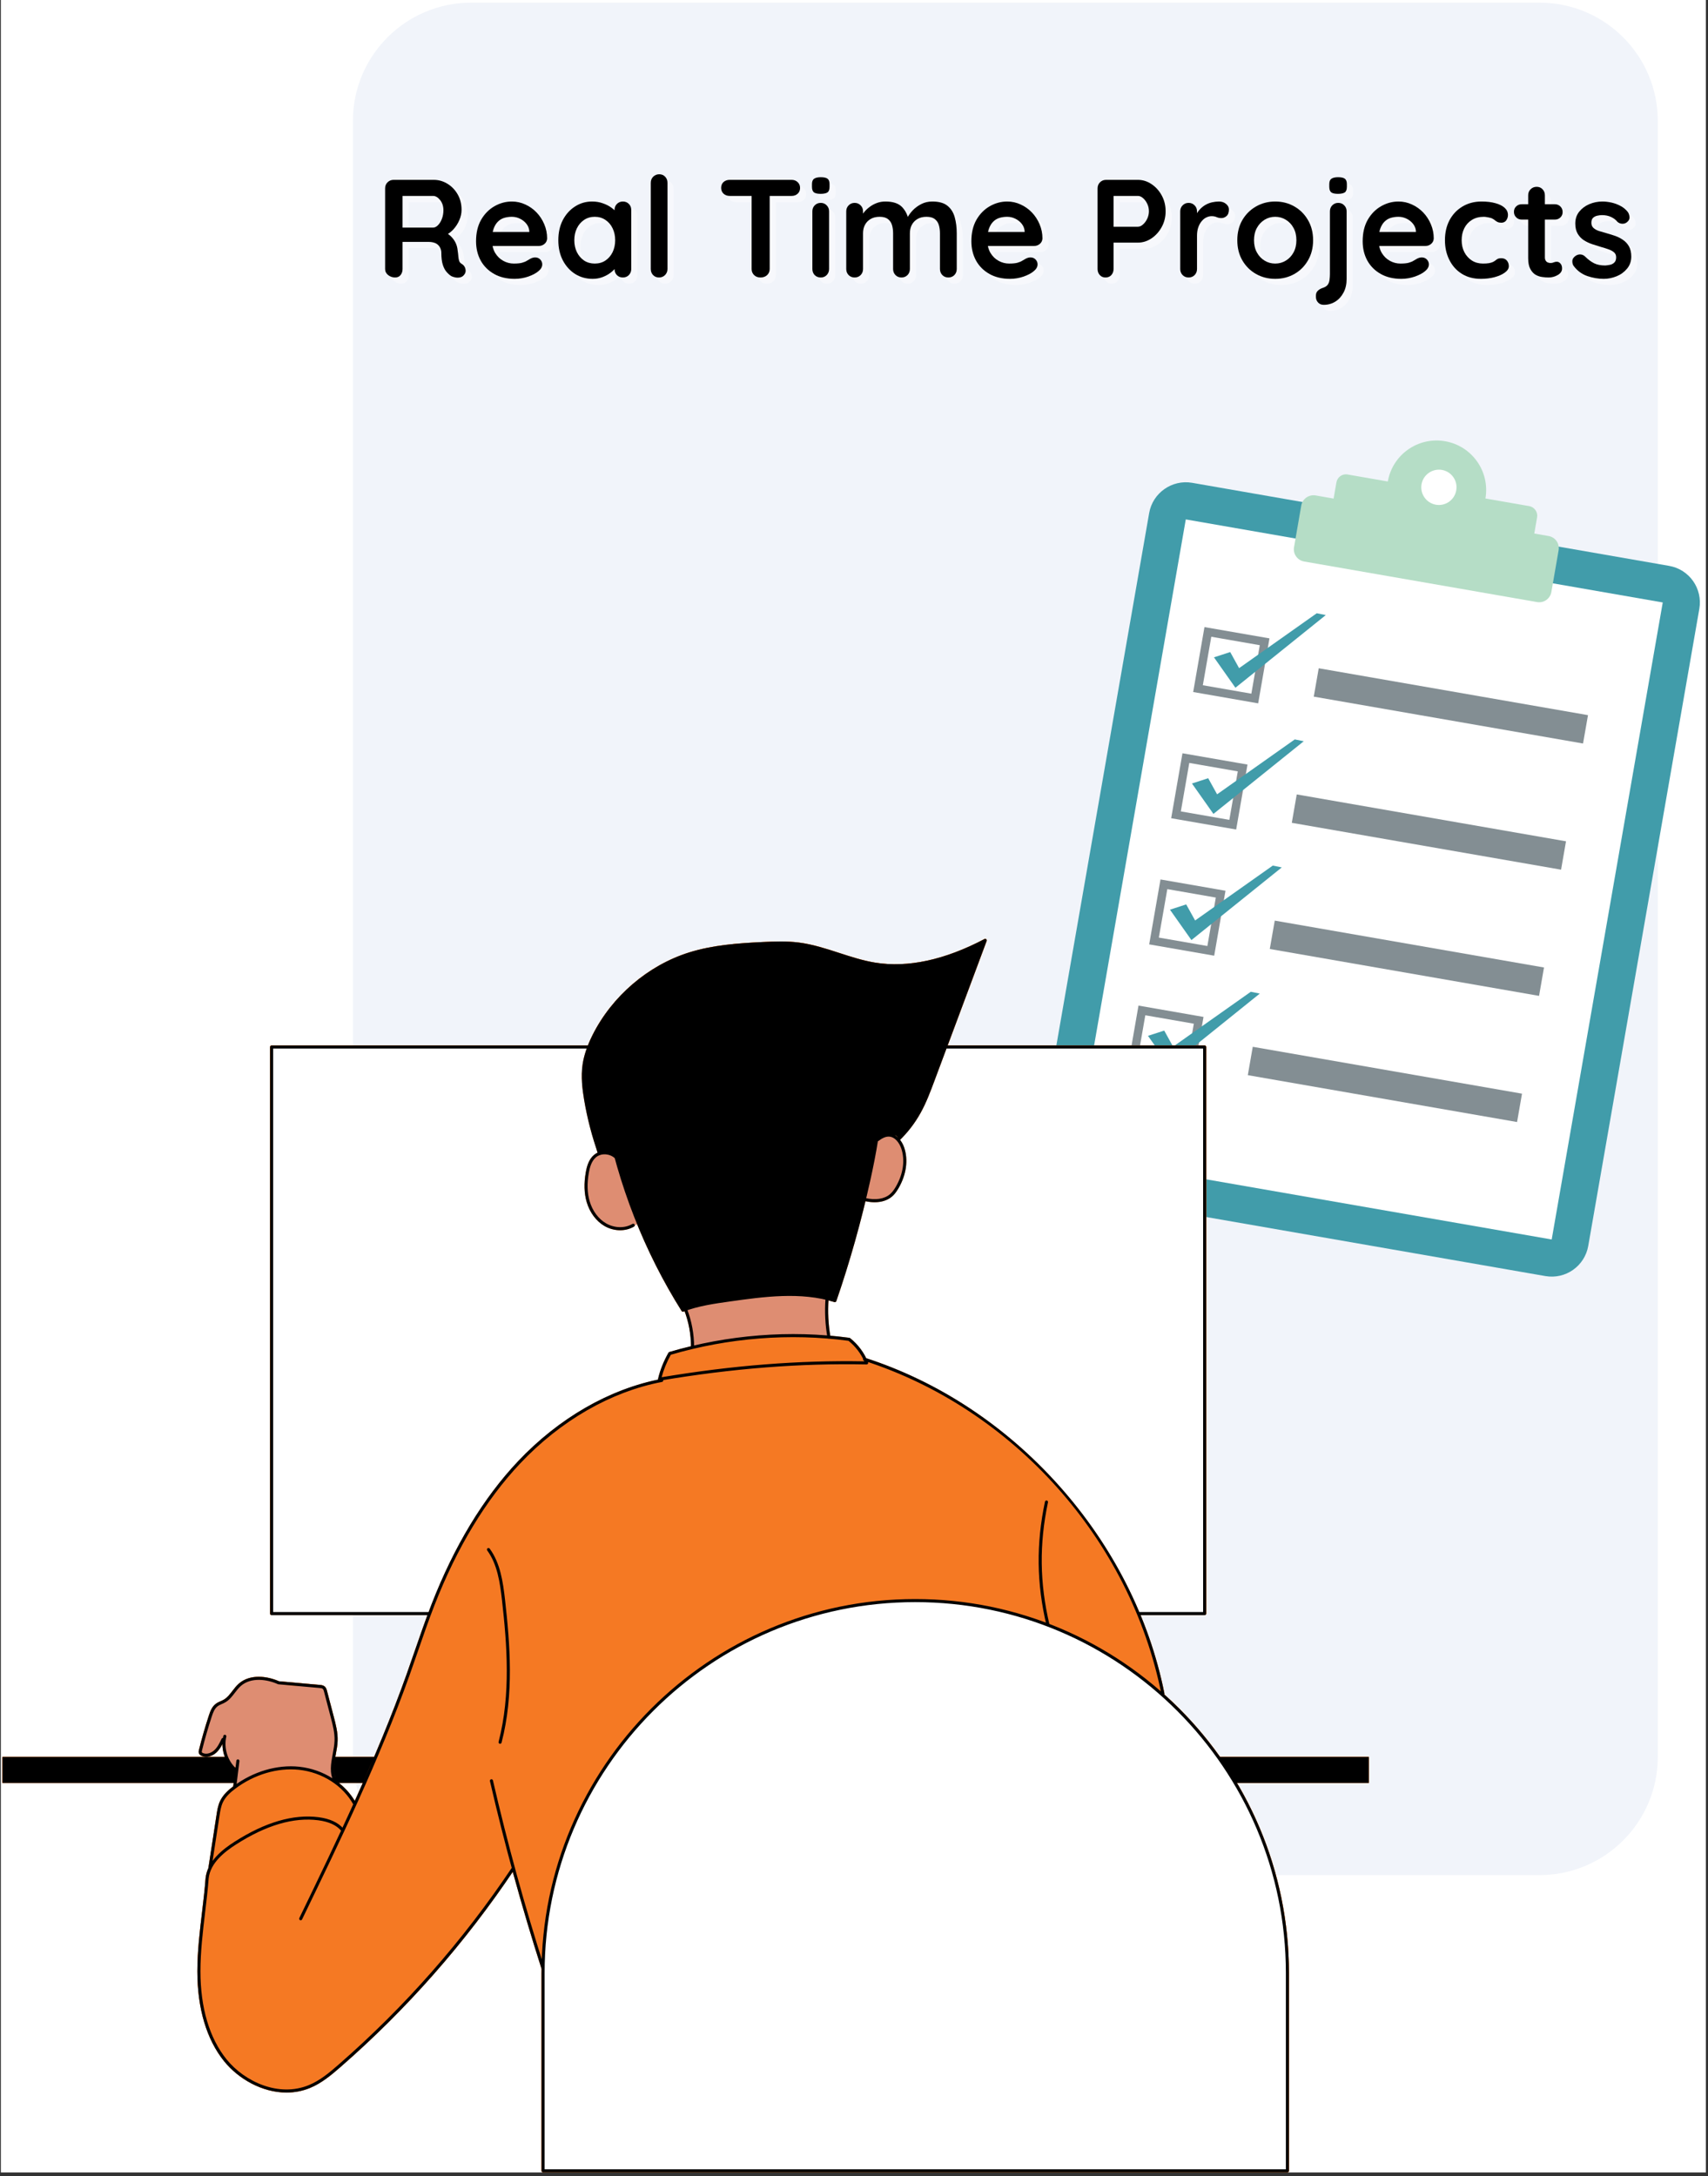 <svg xmlns="http://www.w3.org/2000/svg" xmlns:xlink="http://www.w3.org/1999/xlink" width="445" zoomAndPan="magnify" viewBox="0 0 333.75 425.25" height="567" preserveAspectRatio="xMidYMid meet" version="1.0"><rect x="0" y="0" width="333.75" height="425.25" fill="#333333" stroke="none"/><defs><g/><clipPath id="f05e0b46e8"><path d="M 0.168 0 L 333.332 0 L 333.332 424.5 L 0.168 424.5 Z M 0.168 0 " clip-rule="nonzero"/></clipPath><clipPath id="107308303b"><path d="M 68.957 0.516 L 323.941 0.516 L 323.941 366.402 L 68.957 366.402 Z M 68.957 0.516 " clip-rule="nonzero"/></clipPath><clipPath id="9b48201092"><path d="M 202 94 L 332.926 94 L 332.926 249.965 L 202 249.965 Z M 202 94 " clip-rule="nonzero"/></clipPath><clipPath id="d60f46a6e6"><path d="M 0.336 183.457 L 267.613 183.457 L 267.613 424.5 L 0.336 424.5 Z M 0.336 183.457 " clip-rule="nonzero"/></clipPath><clipPath id="895302f934"><path d="M 0.336 183.457 L 267.613 183.457 L 267.613 424.5 L 0.336 424.5 Z M 0.336 183.457 " clip-rule="nonzero"/></clipPath><clipPath id="494cdbb2b7"><path d="M 53 204 L 252 204 L 252 424.5 L 53 424.5 Z M 53 204 " clip-rule="nonzero"/></clipPath><clipPath id="22ef5755f9"><path d="M 0.336 183.457 L 267.613 183.457 L 267.613 424.5 L 0.336 424.5 Z M 0.336 183.457 " clip-rule="nonzero"/></clipPath></defs><g clip-path="url(#f05e0b46e8)"><path fill="#ffffff" d="M 0.168 0 L 333.332 0 L 333.332 424.5 L 0.168 424.5 Z M 0.168 0 " fill-opacity="1" fill-rule="nonzero"/></g><g clip-path="url(#107308303b)"><path fill="#f1f4fa" d="M 300.82 366.402 L 92.082 366.402 C 79.312 366.402 68.957 356.051 68.957 343.281 L 68.957 23.637 C 68.957 10.867 79.312 0.516 92.082 0.516 L 300.82 0.516 C 313.59 0.516 323.941 10.867 323.941 23.637 L 323.941 343.281 C 323.941 356.051 313.59 366.402 300.82 366.402 " fill-opacity="1" fill-rule="nonzero"/></g><g clip-path="url(#9b48201092)"><path fill="#419caa" d="M 301.961 249.348 L 208.762 233.121 C 204.824 232.438 202.168 228.664 202.855 224.727 L 224.551 100.25 C 225.238 96.312 229.016 93.664 232.953 94.344 L 326.152 110.574 C 330.113 111.258 332.738 115.027 332.055 118.965 L 310.352 243.441 C 309.668 247.383 305.93 250.039 301.961 249.348 " fill-opacity="1" fill-rule="nonzero"/></g><path fill="#ffffff" d="M 210.012 225.973 L 231.707 101.496 L 324.906 117.723 L 303.207 242.199 L 210.012 225.973 " fill-opacity="1" fill-rule="nonzero"/><path fill="#b5ddc6" d="M 302.598 104.742 L 299.805 104.254 L 300.352 101.094 C 300.535 100.055 299.832 99.078 298.809 98.895 L 290.258 97.406 C 291.172 92.141 287.645 87.133 282.379 86.219 C 277.113 85.301 272.102 88.82 271.184 94.086 L 263.305 92.715 C 262.285 92.535 261.32 93.23 261.141 94.266 L 260.59 97.426 L 257.09 96.812 C 255.758 96.582 254.508 97.473 254.273 98.777 L 252.859 106.93 C 252.629 108.23 253.508 109.492 254.844 109.723 L 300.344 117.645 C 301.68 117.879 302.91 116.988 303.141 115.684 L 304.559 107.531 C 304.785 106.223 303.93 104.969 302.598 104.742 " fill-opacity="1" fill-rule="nonzero"/><path fill="#ffffff" d="M 277.773 94.633 C 278.105 92.75 279.898 91.504 281.762 91.824 C 283.633 92.152 284.887 93.926 284.555 95.82 C 284.227 97.703 282.449 98.945 280.582 98.625 C 278.719 98.297 277.445 96.523 277.773 94.633 " fill-opacity="1" fill-rule="nonzero"/><path fill="#838e93" d="M 309.332 145.285 L 256.715 136.125 L 257.684 130.582 L 310.301 139.742 L 309.332 145.285 " fill-opacity="1" fill-rule="nonzero"/><path fill="#838e93" d="M 235.039 133.898 L 244.52 135.547 L 246.168 126.074 L 236.691 124.422 Z M 245.852 137.438 L 233.152 135.223 L 235.359 122.535 L 248.059 124.742 L 245.852 137.438 " fill-opacity="1" fill-rule="nonzero"/><path fill="#419caa" d="M 237.215 128.445 L 240.387 127.414 L 242.125 130.559 L 257.301 119.832 L 259.059 120.191 L 241.406 134.387 L 237.215 128.445 " fill-opacity="1" fill-rule="nonzero"/><path fill="#838e93" d="M 305.039 169.938 L 252.422 160.781 L 253.387 155.234 L 306.004 164.395 L 305.039 169.938 " fill-opacity="1" fill-rule="nonzero"/><path fill="#838e93" d="M 230.742 158.551 L 240.219 160.203 L 241.867 150.73 L 232.391 149.078 Z M 241.551 162.09 L 228.852 159.883 L 231.059 147.191 L 243.766 149.398 L 241.551 162.09 " fill-opacity="1" fill-rule="nonzero"/><path fill="#419caa" d="M 232.914 153.098 L 236.086 152.066 L 237.824 155.211 L 253.004 144.484 L 254.758 144.84 L 237.109 159.039 L 232.914 153.098 " fill-opacity="1" fill-rule="nonzero"/><path fill="#838e93" d="M 300.738 194.598 L 248.121 185.434 L 249.09 179.891 L 301.703 189.051 L 300.738 194.598 " fill-opacity="1" fill-rule="nonzero"/><path fill="#838e93" d="M 226.441 183.207 L 235.926 184.855 L 237.574 175.387 L 228.098 173.734 Z M 237.258 186.746 L 224.555 184.535 L 226.766 171.848 L 239.465 174.055 L 237.258 186.746 " fill-opacity="1" fill-rule="nonzero"/><path fill="#419caa" d="M 228.617 177.754 L 231.789 176.723 L 233.531 179.863 L 248.703 169.141 L 250.465 169.496 L 232.809 183.695 L 228.617 177.754 " fill-opacity="1" fill-rule="nonzero"/><path fill="#838e93" d="M 296.441 219.25 L 243.828 210.09 L 244.793 204.547 L 297.406 213.707 L 296.441 219.25 " fill-opacity="1" fill-rule="nonzero"/><path fill="#838e93" d="M 222.145 207.863 L 231.629 209.512 L 233.277 200.035 L 223.797 198.387 Z M 232.957 211.402 L 220.258 209.191 L 222.465 196.496 L 235.172 198.711 L 232.957 211.402 " fill-opacity="1" fill-rule="nonzero"/><path fill="#419caa" d="M 224.32 202.406 L 227.492 201.379 L 229.23 204.52 L 244.41 193.797 L 246.164 194.152 L 228.516 208.352 L 224.32 202.406 " fill-opacity="1" fill-rule="nonzero"/><g clip-path="url(#d60f46a6e6)"><path fill="#f57923" d="M 267.469 348.387 L 267.469 343.312 L 238.41 343.312 C 238.027 342.77 237.633 342.238 237.238 341.707 C 237.164 341.613 237.094 341.52 237.02 341.426 C 236.699 341 236.371 340.578 236.043 340.16 C 235.938 340.031 235.836 339.906 235.73 339.777 C 235.418 339.387 235.102 339 234.781 338.617 C 234.68 338.5 234.578 338.379 234.477 338.258 C 234.133 337.852 233.781 337.449 233.43 337.051 C 233.355 336.969 233.281 336.883 233.207 336.801 C 231.406 334.793 229.5 332.887 227.492 331.09 C 227.508 331.059 227.52 331.027 227.527 330.996 C 227.535 330.961 227.535 330.926 227.527 330.891 C 227.363 330.074 227.184 329.262 226.992 328.453 C 226.934 328.188 226.867 327.926 226.805 327.66 C 226.668 327.105 226.523 326.551 226.379 325.996 C 226.297 325.699 226.223 325.402 226.141 325.109 C 225.945 324.406 225.738 323.703 225.523 323 C 225.391 322.559 225.242 322.121 225.102 321.684 C 225.004 321.383 224.906 321.082 224.805 320.785 C 224.637 320.281 224.465 319.781 224.285 319.281 C 224.234 319.141 224.18 318.996 224.125 318.855 C 223.723 317.742 223.293 316.641 222.84 315.543 C 222.848 315.562 222.855 315.582 222.863 315.602 L 235.395 315.602 C 235.562 315.602 235.695 315.465 235.695 315.301 L 235.695 204.59 C 235.695 204.426 235.562 204.289 235.395 204.289 L 185.176 204.289 L 185.164 204.32 L 192.797 183.863 C 192.84 183.746 192.809 183.613 192.715 183.531 C 192.621 183.449 192.484 183.434 192.375 183.492 C 184.586 187.586 177.395 189.137 171.008 188.102 C 168.617 187.715 166.258 186.945 163.973 186.203 C 161.426 185.375 158.793 184.516 156.086 184.172 C 153.773 183.879 151.406 183.961 148.984 184.078 C 144.285 184.305 139.309 184.648 134.645 186.113 C 126.633 188.625 119.582 194.668 115.781 202.27 C 115.613 202.598 115.465 202.922 115.32 203.242 C 115.301 203.285 115.281 203.328 115.262 203.375 C 115.121 203.684 114.992 203.988 114.875 204.289 L 53.074 204.289 C 52.906 204.289 52.773 204.426 52.773 204.59 L 52.773 315.301 C 52.773 315.465 52.906 315.602 53.074 315.602 L 83.523 315.602 C 83.527 315.594 83.527 315.59 83.531 315.582 C 83.125 316.68 82.73 317.777 82.344 318.875 C 82.285 319.043 82.227 319.203 82.172 319.367 C 81.797 320.43 81.43 321.488 81.07 322.531 C 80.531 324.09 79.996 325.645 79.441 327.195 C 79.074 328.23 78.695 329.266 78.312 330.297 C 78.215 330.559 78.113 330.82 78.016 331.082 C 77.727 331.855 77.434 332.625 77.137 333.398 C 77.039 333.652 76.934 333.91 76.836 334.168 C 76.531 334.941 76.23 335.719 75.922 336.492 C 75.828 336.719 75.738 336.945 75.645 337.168 C 75.32 337.977 74.996 338.781 74.664 339.586 C 74.59 339.77 74.512 339.949 74.438 340.133 C 74.086 340.98 73.73 341.832 73.371 342.68 C 73.316 342.805 73.262 342.934 73.207 343.062 C 72.824 343.965 72.438 344.867 72.047 345.766 C 72.016 345.84 71.984 345.91 71.949 345.984 C 71.535 346.938 71.117 347.891 70.695 348.84 C 70.68 348.871 70.668 348.902 70.652 348.934 C 70.215 349.926 69.77 350.914 69.324 351.902 C 69.324 351.902 69.32 351.902 69.32 351.902 C 68.922 351.242 68.461 350.617 67.945 350.035 C 67.938 350.023 67.926 350.008 67.914 349.996 C 67.398 349.418 66.828 348.879 66.215 348.387 L 70.895 348.387 C 71.641 346.699 72.379 345.008 73.102 343.309 L 65.52 343.309 C 65.551 343.156 65.578 343.004 65.605 342.852 C 65.77 341.977 65.938 341.074 65.973 340.195 C 66.035 338.555 65.617 336.969 65.215 335.434 L 63.902 330.418 C 63.836 330.156 63.738 329.793 63.453 329.547 C 63.16 329.293 62.777 329.262 62.496 329.234 L 54.508 328.523 C 52.258 327.516 48.871 327.043 46.66 328.996 C 46.188 329.414 45.801 329.918 45.426 330.406 C 44.906 331.086 44.414 331.723 43.727 332.121 C 43.535 332.234 43.328 332.324 43.121 332.414 C 42.789 332.562 42.445 332.715 42.137 332.949 C 41.422 333.504 41.098 334.355 40.805 335.25 C 40.086 337.441 39.438 339.688 38.887 341.922 C 38.844 342.094 38.777 342.355 38.879 342.609 C 38.965 342.828 39.156 343 39.441 343.117 C 40.332 343.488 41.453 343.219 42.297 342.43 C 42.457 342.281 42.602 342.117 42.734 341.945 C 42.781 341.891 42.82 341.832 42.863 341.773 C 42.949 341.656 43.027 341.535 43.105 341.414 C 43.238 341.203 43.359 340.988 43.473 340.77 C 43.473 340.984 43.484 341.195 43.504 341.41 C 43.504 341.418 43.504 341.426 43.504 341.434 C 43.566 342.074 43.715 342.707 43.941 343.309 L 0.477 343.309 L 0.477 348.387 L 45.656 348.387 L 45.574 349.062 C 45.465 349.145 45.355 349.23 45.242 349.32 C 45.223 349.336 45.203 349.352 45.184 349.367 C 45.09 349.441 44.992 349.52 44.895 349.605 C 44.855 349.637 44.82 349.672 44.781 349.703 C 44.703 349.773 44.621 349.844 44.543 349.914 C 44.492 349.961 44.445 350.012 44.398 350.059 C 44.328 350.125 44.262 350.188 44.195 350.258 C 44.137 350.312 44.086 350.375 44.031 350.438 C 43.973 350.5 43.914 350.559 43.859 350.625 C 43.797 350.695 43.742 350.773 43.684 350.848 C 43.637 350.906 43.59 350.965 43.543 351.023 C 43.48 351.113 43.418 351.211 43.359 351.305 C 43.324 351.355 43.289 351.402 43.258 351.453 C 43.168 351.602 43.086 351.754 43.012 351.914 C 42.594 352.797 42.445 353.75 42.305 354.676 L 40.711 365.043 C 40.652 365.176 40.598 365.312 40.547 365.449 C 40.531 365.488 40.516 365.527 40.504 365.566 C 40.461 365.684 40.422 365.801 40.387 365.922 C 40.363 366 40.344 366.082 40.324 366.164 C 40.301 366.254 40.277 366.344 40.262 366.434 C 40.223 366.617 40.191 366.801 40.172 366.992 C 40.008 369.195 39.738 371.48 39.473 373.691 C 39.027 377.438 38.566 381.312 38.566 385.188 C 38.562 392.449 40.371 398.527 43.793 402.773 C 46.559 406.199 51.203 408.887 55.984 408.887 C 57.531 408.887 59.09 408.605 60.609 407.977 C 62.816 407.062 64.672 405.523 66.539 403.895 C 67.348 403.191 68.145 402.484 68.941 401.766 C 69.277 401.461 69.609 401.152 69.945 400.848 C 70.398 400.434 70.852 400.023 71.297 399.605 C 71.758 399.176 72.211 398.742 72.668 398.309 C 72.984 398.008 73.301 397.711 73.617 397.406 C 74.145 396.898 74.668 396.383 75.191 395.867 C 75.426 395.637 75.66 395.41 75.895 395.176 C 76.473 394.602 77.047 394.02 77.617 393.438 C 77.789 393.262 77.961 393.09 78.133 392.914 C 78.75 392.281 79.359 391.641 79.965 391 C 80.086 390.871 80.211 390.746 80.332 390.617 C 80.969 389.938 81.602 389.254 82.23 388.566 C 82.32 388.473 82.406 388.379 82.492 388.285 C 83.156 387.559 83.812 386.824 84.465 386.09 C 84.512 386.035 84.562 385.98 84.613 385.922 C 85.285 385.156 85.957 384.387 86.621 383.609 C 86.645 383.582 86.668 383.555 86.691 383.527 C 87.371 382.73 88.047 381.926 88.715 381.121 C 88.723 381.109 88.727 381.102 88.734 381.094 C 92.789 376.188 96.605 371.082 100.168 365.797 C 100.172 365.793 100.172 365.793 100.172 365.789 C 100.172 365.789 100.172 365.789 100.172 365.793 C 100.211 365.887 100.254 366 100.305 366.133 C 100.305 366.133 100.305 366.133 100.305 366.137 C 101.16 369.254 102.047 372.367 102.969 375.461 C 102.969 375.465 102.973 375.469 102.973 375.473 C 103.398 376.906 103.832 378.332 104.27 379.758 C 104.309 379.879 104.344 380.004 104.383 380.129 C 104.855 381.664 105.34 383.199 105.828 384.727 C 105.824 384.996 105.82 385.266 105.82 385.535 L 105.82 424.184 C 105.82 424.352 105.953 424.484 106.117 424.484 L 251.566 424.484 C 251.73 424.484 251.867 424.352 251.867 424.184 L 251.867 385.535 C 251.867 384.773 251.852 384.016 251.828 383.258 C 251.82 383.039 251.812 382.82 251.801 382.598 C 251.777 382.027 251.75 381.457 251.715 380.887 C 251.699 380.684 251.691 380.477 251.676 380.273 C 251.621 379.516 251.559 378.766 251.48 378.016 C 251.48 377.984 251.477 377.953 251.473 377.926 C 251.395 377.203 251.309 376.488 251.211 375.777 C 251.188 375.586 251.16 375.398 251.133 375.207 C 251.047 374.602 250.953 374 250.855 373.402 C 250.828 373.254 250.805 373.102 250.781 372.953 C 250.648 372.195 250.504 371.441 250.352 370.691 C 250.348 370.68 250.348 370.672 250.344 370.664 C 250.191 369.934 250.027 369.207 249.855 368.488 C 249.82 368.352 249.789 368.215 249.754 368.078 C 249.59 367.41 249.418 366.746 249.234 366.086 C 249.219 366.023 249.199 365.957 249.184 365.891 C 248.762 364.387 248.293 362.906 247.785 361.445 C 247.758 361.367 247.73 361.293 247.703 361.215 C 246.918 358.996 246.031 356.828 245.043 354.711 C 245.031 354.688 245.02 354.664 245.008 354.637 C 244 352.484 242.891 350.391 241.688 348.359 C 241.691 348.367 241.695 348.375 241.703 348.383 L 267.469 348.383 Z M 161.891 254.105 C 161.855 254.684 161.836 255.258 161.832 255.832 C 161.836 255.258 161.855 254.684 161.891 254.105 Z M 133.773 256.219 C 133.793 256.277 133.812 256.336 133.832 256.395 C 133.828 256.379 133.824 256.367 133.82 256.355 C 133.805 256.309 133.789 256.266 133.773 256.219 Z M 134.09 257.156 C 134.078 257.121 134.07 257.082 134.059 257.047 C 134.07 257.082 134.078 257.121 134.09 257.156 Z M 58.082 329.445 C 57.754 329.441 57.434 329.426 57.113 329.398 C 57.105 329.398 57.098 329.398 57.094 329.395 C 56.773 329.371 56.457 329.332 56.145 329.273 Z M 46.25 348.48 C 46.254 348.512 46.254 348.543 46.258 348.574 C 46.25 348.578 46.246 348.582 46.238 348.586 Z M 66.211 348.387 L 66.195 348.387 C 66.062 348.285 65.945 348.172 65.812 348.074 C 65.922 348.156 66.031 348.246 66.141 348.332 C 66.164 348.352 66.188 348.367 66.211 348.387 Z M 39.434 342.285 C 39.469 342.367 39.516 342.441 39.566 342.508 C 39.539 342.492 39.516 342.477 39.496 342.457 C 39.473 342.434 39.445 342.414 39.438 342.391 C 39.426 342.363 39.43 342.324 39.434 342.285 Z M 41.383 342.359 C 41.625 342.18 41.859 341.988 42.078 341.781 C 42.012 341.852 41.957 341.926 41.887 341.992 C 41.742 342.129 41.57 342.254 41.383 342.359 Z M 41.383 342.359 " fill-opacity="1" fill-rule="nonzero"/></g><path fill="#f57923" d="M 65.441 343.758 C 65.43 343.84 65.414 343.926 65.398 344.012 C 65.383 344.133 65.363 344.25 65.348 344.367 C 65.336 344.469 65.324 344.566 65.312 344.668 C 65.301 344.773 65.289 344.879 65.281 344.984 C 65.27 345.09 65.266 345.195 65.262 345.297 C 65.258 345.398 65.254 345.496 65.25 345.594 C 65.25 345.703 65.254 345.809 65.258 345.918 C 65.266 346.008 65.266 346.102 65.273 346.191 C 65.285 346.305 65.305 346.414 65.32 346.523 C 65.336 346.605 65.344 346.688 65.363 346.77 C 65.391 346.891 65.43 347.012 65.465 347.133 C 65.488 347.199 65.504 347.266 65.527 347.332 C 65.594 347.516 65.676 347.695 65.777 347.871 C 65.797 347.906 65.809 347.938 65.812 347.973 C 65.816 348.008 65.816 348.039 65.809 348.074 C 65.945 348.176 66.078 348.281 66.211 348.387 L 70.895 348.387 C 71.641 346.699 72.379 345.008 73.102 343.309 L 65.52 343.309 C 65.52 343.312 65.52 343.312 65.52 343.312 C 65.492 343.461 65.469 343.609 65.441 343.758 Z M 65.441 343.758 " fill-opacity="1" fill-rule="nonzero"/><g clip-path="url(#895302f934)"><path fill="#f57923" d="M 267.469 348.387 L 267.469 343.312 L 238.41 343.312 C 235.234 338.84 231.566 334.738 227.492 331.09 C 227.523 331.027 227.539 330.961 227.527 330.891 C 226.465 325.598 224.863 320.406 222.773 315.379 C 222.801 315.453 222.832 315.527 222.863 315.602 L 235.395 315.602 C 235.562 315.602 235.695 315.465 235.695 315.301 L 235.695 204.59 C 235.695 204.426 235.562 204.289 235.395 204.289 L 185.172 204.289 L 185.062 204.59 L 192.797 183.863 C 192.84 183.746 192.805 183.613 192.711 183.531 C 192.617 183.449 192.484 183.434 192.375 183.492 C 184.582 187.586 177.395 189.137 171.008 188.102 C 168.617 187.715 166.254 186.945 163.973 186.203 C 161.426 185.375 158.793 184.516 156.086 184.172 C 153.77 183.879 151.406 183.961 148.984 184.078 C 144.285 184.305 139.305 184.648 134.645 186.113 C 126.633 188.625 119.578 194.668 115.777 202.27 C 115.43 202.965 115.133 203.637 114.875 204.289 L 53.074 204.289 C 52.906 204.289 52.773 204.426 52.773 204.59 L 52.773 315.301 C 52.773 315.465 52.906 315.602 53.074 315.602 L 83.523 315.602 C 83.539 315.562 83.551 315.523 83.566 315.484 C 82.695 317.836 81.871 320.215 81.07 322.531 C 80.531 324.09 79.996 325.645 79.441 327.195 C 76.461 335.555 72.992 343.793 69.32 351.906 C 68.516 350.566 67.457 349.379 66.211 348.387 L 66.195 348.387 C 66.062 348.285 65.941 348.172 65.809 348.074 C 65.816 348.039 65.816 348.008 65.812 347.973 C 65.809 347.941 65.797 347.906 65.777 347.871 C 65.676 347.695 65.598 347.516 65.527 347.332 C 65.504 347.266 65.488 347.199 65.465 347.133 C 65.43 347.016 65.391 346.895 65.363 346.77 C 65.344 346.688 65.336 346.605 65.32 346.523 C 65.305 346.414 65.285 346.305 65.273 346.191 C 65.266 346.102 65.262 346.008 65.258 345.918 C 65.254 345.812 65.25 345.703 65.25 345.594 C 65.25 345.496 65.258 345.398 65.262 345.301 C 65.266 345.195 65.27 345.09 65.281 344.984 C 65.289 344.879 65.301 344.773 65.312 344.668 C 65.324 344.566 65.336 344.469 65.348 344.367 C 65.363 344.25 65.383 344.133 65.398 344.012 C 65.414 343.93 65.43 343.844 65.441 343.758 C 65.469 343.609 65.492 343.461 65.52 343.312 C 65.547 343.16 65.574 343.008 65.605 342.852 C 65.77 341.98 65.938 341.074 65.969 340.195 C 66.031 338.555 65.617 336.969 65.215 335.434 L 63.902 330.422 C 63.832 330.156 63.738 329.793 63.453 329.547 C 63.16 329.297 62.777 329.262 62.496 329.238 L 54.508 328.523 C 52.258 327.52 48.871 327.047 46.66 328.996 C 46.188 329.414 45.797 329.918 45.422 330.41 C 44.902 331.086 44.414 331.727 43.727 332.121 C 43.531 332.234 43.328 332.324 43.121 332.414 C 42.789 332.562 42.441 332.715 42.137 332.953 C 41.418 333.508 41.098 334.355 40.801 335.254 C 40.082 337.441 39.438 339.688 38.883 341.926 C 38.84 342.098 38.777 342.355 38.879 342.609 C 38.965 342.828 39.152 343 39.441 343.117 C 40.328 343.488 41.449 343.219 42.293 342.434 C 42.805 341.961 43.164 341.363 43.473 340.773 C 43.473 341.637 43.637 342.5 43.941 343.312 L 0.477 343.312 L 0.477 348.387 L 45.656 348.387 L 45.574 349.062 C 44.688 349.73 43.609 350.656 43.012 351.914 C 42.594 352.797 42.449 353.754 42.305 354.68 L 40.715 365.043 C 40.441 365.652 40.246 366.297 40.172 366.992 C 40.008 369.199 39.738 371.484 39.473 373.695 C 39.027 377.441 38.566 381.316 38.566 385.191 C 38.562 392.449 40.371 398.531 43.793 402.773 C 46.559 406.199 51.203 408.891 55.984 408.891 C 57.531 408.891 59.094 408.609 60.609 407.98 C 62.816 407.066 64.672 405.527 66.539 403.898 C 79.355 392.715 90.664 379.898 100.172 365.793 C 100.211 365.887 100.254 366.004 100.305 366.137 C 102.016 372.383 103.863 378.598 105.828 384.727 C 105.824 385 105.816 385.266 105.816 385.539 L 105.816 424.188 C 105.816 424.355 105.953 424.488 106.117 424.488 L 251.566 424.488 C 251.73 424.488 251.863 424.355 251.863 424.188 L 251.863 385.539 C 251.863 371.973 248.148 359.262 241.688 348.359 C 241.691 348.371 241.695 348.379 241.703 348.387 Z M 176.102 223.051 C 176.117 223.078 176.133 223.102 176.148 223.125 C 176.133 223.102 176.117 223.078 176.102 223.051 Z M 176.32 223.418 C 176.352 223.473 176.379 223.527 176.406 223.582 C 176.379 223.527 176.352 223.473 176.32 223.418 Z M 176.516 223.809 C 176.574 223.945 176.633 224.082 176.676 224.215 C 176.633 224.082 176.574 223.945 176.516 223.809 Z M 161.891 254.105 C 161.746 256.41 161.859 258.727 162.238 261.004 C 161.859 258.727 161.746 256.41 161.891 254.105 Z M 135.023 263.051 C 135.004 260.711 134.582 258.414 133.773 256.219 C 134.582 258.414 135.004 260.711 135.023 263.051 Z M 135.023 263.051 C 135.02 263.055 135.016 263.055 135.012 263.055 C 135.016 263.055 135.02 263.055 135.023 263.051 Z M 130.793 264.18 C 131.492 263.973 132.199 263.777 132.902 263.59 C 132.199 263.777 131.496 263.973 130.793 264.18 Z M 133.773 256.219 C 133.699 256.246 133.625 256.266 133.551 256.293 C 133.625 256.266 133.699 256.246 133.773 256.219 Z M 130.676 251.961 C 130.895 252.344 131.117 252.723 131.34 253.105 C 131.117 252.723 130.895 252.344 130.676 251.961 Z M 131.902 254.066 C 132.324 254.773 132.754 255.477 133.191 256.176 C 132.754 255.477 132.324 254.773 131.902 254.066 Z M 124.492 239.207 Z M 123.977 239.594 Z M 116.422 225.426 C 116.43 225.422 116.438 225.418 116.449 225.414 C 116.438 225.418 116.43 225.422 116.422 225.426 Z M 115.699 221.742 C 115.719 221.809 115.738 221.879 115.758 221.945 C 115.738 221.879 115.723 221.809 115.699 221.742 Z M 125.398 241.363 C 125.414 241.395 125.426 241.426 125.441 241.457 C 125.426 241.426 125.414 241.395 125.398 241.363 Z M 126.348 243.496 C 126.383 243.574 126.422 243.648 126.457 243.727 C 126.422 243.648 126.383 243.574 126.348 243.496 Z M 127.348 245.621 C 127.41 245.75 127.477 245.879 127.539 246.012 C 127.477 245.879 127.41 245.75 127.348 245.621 Z M 128.402 247.734 C 128.5 247.93 128.602 248.125 128.703 248.32 C 128.602 248.125 128.5 247.93 128.402 247.734 Z M 129.508 249.848 C 129.656 250.121 129.805 250.391 129.957 250.664 C 129.805 250.391 129.656 250.121 129.508 249.848 Z M 164.078 261.188 C 164.711 261.254 165.34 261.328 165.969 261.414 C 165.34 261.328 164.711 261.254 164.078 261.188 Z M 164.879 249.84 C 164.953 249.609 165.027 249.375 165.102 249.145 C 165.027 249.375 164.953 249.609 164.879 249.84 Z M 116.797 225.23 C 116.793 225.215 116.789 225.195 116.781 225.176 C 116.785 225.195 116.793 225.215 116.797 225.23 Z M 115.156 219.715 C 115.09 219.461 115.035 219.207 114.973 218.953 C 115.035 219.207 115.09 219.461 115.156 219.715 Z M 114.617 217.391 C 114.441 216.578 114.285 215.762 114.148 214.941 C 114.285 215.762 114.445 216.578 114.617 217.391 Z M 115.91 274.238 C 115.863 274.262 115.82 274.285 115.777 274.312 C 115.82 274.285 115.863 274.262 115.91 274.238 Z M 117.672 273.34 C 117.648 273.352 117.625 273.363 117.602 273.375 C 117.625 273.363 117.648 273.352 117.672 273.34 Z M 119.453 272.52 C 119.445 272.523 119.438 272.527 119.43 272.531 C 119.438 272.527 119.445 272.523 119.453 272.52 Z M 128.602 269.582 Z M 167.105 262.371 C 167.066 262.328 167.023 262.289 166.984 262.25 C 167.023 262.289 167.066 262.328 167.105 262.371 Z M 166.457 244.691 C 166.492 244.574 166.523 244.461 166.559 244.344 C 166.523 244.461 166.492 244.574 166.457 244.691 Z M 169.117 234.711 Z M 170.898 234.922 C 170.613 234.922 170.32 234.902 170.023 234.867 C 170.32 234.902 170.613 234.922 170.898 234.922 Z M 175.449 222.273 C 175.379 222.168 175.297 222.082 175.211 222.012 C 175.301 222.082 175.379 222.168 175.449 222.273 Z M 174.93 221.848 C 175.027 221.887 175.121 221.945 175.211 222.012 C 175.121 221.941 175.027 221.887 174.93 221.848 Z M 174.82 221.809 C 174.824 221.809 174.824 221.812 174.824 221.812 C 174.824 221.812 174.824 221.812 174.82 221.809 Z M 114.168 275.207 C 114.098 275.25 114.027 275.293 113.961 275.332 C 114.027 275.293 114.098 275.25 114.168 275.207 Z M 101.211 285.551 C 101.703 285.027 102.207 284.516 102.715 284.016 C 102.203 284.516 101.703 285.027 101.211 285.551 Z M 103.352 283.406 C 103.652 283.117 103.949 282.824 104.254 282.547 C 103.949 282.824 103.652 283.117 103.352 283.406 Z M 105.105 281.789 C 105.348 281.574 105.586 281.355 105.832 281.145 C 105.586 281.355 105.348 281.574 105.105 281.789 Z M 106.848 280.305 C 107.047 280.141 107.242 279.977 107.441 279.816 C 107.242 279.977 107.047 280.145 106.848 280.305 Z M 108.598 278.926 C 108.762 278.805 108.922 278.676 109.082 278.555 C 108.922 278.676 108.762 278.805 108.598 278.926 Z M 110.367 277.641 C 110.496 277.551 110.625 277.457 110.754 277.367 C 110.625 277.457 110.496 277.551 110.367 277.641 Z M 112.156 276.441 C 112.254 276.379 112.352 276.312 112.449 276.25 C 112.352 276.312 112.254 276.379 112.156 276.441 Z M 204.977 288.176 C 205.648 288.883 206.312 289.602 206.965 290.336 C 207.547 290.984 208.113 291.645 208.672 292.312 C 208.113 291.645 207.547 290.984 206.965 290.336 C 206.312 289.602 205.648 288.883 204.977 288.176 Z M 202.93 286.09 C 203.293 286.449 203.648 286.82 204.004 287.188 C 203.648 286.82 203.293 286.449 202.93 286.09 Z M 222.098 313.797 C 222.02 313.621 221.941 313.449 221.863 313.273 C 221.938 313.449 222.02 313.621 222.098 313.797 Z M 220.68 310.746 C 220.59 310.555 220.496 310.359 220.402 310.168 C 220.496 310.359 220.59 310.551 220.68 310.746 Z M 219.719 308.82 C 219.586 308.562 219.445 308.305 219.312 308.047 C 219.445 308.305 219.586 308.562 219.719 308.82 Z M 218.219 306.055 C 218.035 305.73 217.852 305.406 217.664 305.082 C 217.852 305.406 218.039 305.73 218.219 306.055 Z M 217.027 304 C 216.676 303.41 216.316 302.824 215.945 302.238 C 216.316 302.824 216.676 303.41 217.027 304 Z M 215.398 301.391 C 215.109 300.945 214.82 300.504 214.52 300.062 C 214.82 300.504 215.109 300.945 215.398 301.391 Z M 214.012 299.309 C 213.574 298.672 213.129 298.043 212.676 297.418 C 213.129 298.043 213.574 298.672 214.012 299.309 Z M 212.219 296.801 C 211.805 296.242 211.387 295.688 210.957 295.137 C 211.387 295.688 211.805 296.242 212.219 296.801 Z M 210.66 294.75 C 210.141 294.09 209.609 293.438 209.074 292.789 C 209.609 293.438 210.141 294.09 210.66 294.75 Z M 189.547 275.223 C 189.566 275.234 189.586 275.25 189.605 275.266 C 189.586 275.25 189.566 275.234 189.547 275.223 Z M 191.898 276.836 C 191.949 276.871 192.004 276.91 192.055 276.949 C 192.004 276.91 191.949 276.871 191.898 276.836 Z M 194.203 278.527 C 194.301 278.602 194.395 278.68 194.492 278.754 C 194.395 278.68 194.301 278.602 194.203 278.527 Z M 196.461 280.301 C 196.621 280.43 196.773 280.562 196.934 280.695 C 196.773 280.562 196.621 280.43 196.461 280.301 Z M 198.668 282.152 C 198.891 282.344 199.105 282.543 199.324 282.738 C 199.105 282.543 198.891 282.344 198.668 282.152 Z M 200.824 284.082 C 201.109 284.348 201.387 284.621 201.672 284.891 C 201.387 284.621 201.109 284.348 200.824 284.082 Z M 169.262 265.398 Z M 167.863 263.215 C 167.895 263.25 167.926 263.289 167.953 263.328 C 167.926 263.289 167.895 263.25 167.863 263.215 Z M 179.031 218.887 C 179.336 218.418 179.629 217.938 179.898 217.445 C 179.629 217.938 179.34 218.418 179.031 218.887 Z M 178.074 220.238 C 178.105 220.199 178.129 220.156 178.16 220.117 C 178.133 220.156 178.105 220.199 178.074 220.238 Z M 114.164 206.438 C 114.184 206.359 114.203 206.281 114.227 206.203 C 114.203 206.281 114.184 206.359 114.164 206.438 Z M 113.977 207.227 C 113.992 207.152 114.012 207.078 114.027 207.008 C 114.012 207.078 113.992 207.152 113.977 207.227 Z M 114.469 205.402 C 114.445 205.469 114.426 205.531 114.406 205.594 C 114.43 205.531 114.445 205.469 114.469 205.402 Z M 45.875 345.297 C 45.922 345.348 45.969 345.398 46.016 345.445 L 46.027 345.371 L 46.016 345.445 C 45.969 345.398 45.922 345.348 45.875 345.297 Z M 56.145 329.273 L 58.082 329.445 C 57.422 329.434 56.773 329.387 56.145 329.273 Z M 45.793 346.074 C 45.574 345.879 45.371 345.668 45.184 345.445 C 45.375 345.668 45.574 345.879 45.793 346.074 Z M 46.25 348.48 C 46.254 348.512 46.254 348.543 46.258 348.574 C 46.25 348.578 46.246 348.582 46.238 348.586 Z M 39.438 342.391 C 39.426 342.363 39.43 342.324 39.434 342.285 C 39.469 342.367 39.516 342.441 39.566 342.508 C 39.504 342.469 39.453 342.43 39.438 342.391 Z M 41.383 342.359 C 41.625 342.18 41.859 341.988 42.078 341.781 C 42.012 341.852 41.957 341.93 41.887 341.992 C 41.742 342.129 41.57 342.254 41.383 342.359 Z M 44.301 344.113 C 44.293 344.098 44.285 344.086 44.277 344.07 C 44.285 344.086 44.293 344.098 44.301 344.113 Z M 44.852 345.008 C 44.797 344.93 44.734 344.855 44.684 344.773 C 44.734 344.855 44.797 344.93 44.852 345.008 Z M 44.852 345.008 " fill-opacity="1" fill-rule="nonzero"/></g><path fill="#de8d72" d="M 124.848 238.957 C 123.715 239.836 122.25 240.27 120.824 240.156 C 118.566 239.977 116.547 238.434 115.461 236.441 C 114.379 234.449 114.156 232.07 114.488 229.828 C 114.707 228.355 115.215 226.828 116.383 225.91 C 117.551 224.992 119.512 224.992 120.336 226.23 Z M 168.922 234.176 C 170.914 235.223 173.523 234.352 174.965 232.621 C 176.402 230.895 176.855 228.531 176.824 226.281 C 176.805 225.191 176.676 224.066 176.121 223.125 C 175.57 222.188 174.508 221.48 173.43 221.633 C 172.598 221.75 171.914 222.328 171.285 222.883 Z M 133.875 255.547 C 135.168 257.816 135.668 261.242 135.363 263.965 C 143.738 260.762 152.988 261.105 161.77 261.227 C 161.191 258.969 161.293 256.281 161.922 253.797 C 155.5 252.262 148.66 253.02 142.141 254.078 C 139.648 254.484 137.141 254.762 133.875 255.547 Z M 54.312 328.68 C 51.875 327.438 48.688 327.859 46.656 329.691 C 45.707 330.551 44.992 331.684 43.891 332.336 C 43.234 332.723 42.461 332.93 41.93 333.477 C 41.586 333.832 41.383 334.293 41.195 334.75 C 40.398 336.691 39.785 338.707 39.371 340.762 C 39.219 341.508 39.219 342.5 39.926 342.781 C 40.398 342.969 40.922 342.699 41.336 342.398 C 42.414 341.609 43.289 340.547 43.852 339.332 C 43.676 340.5 43.629 341.711 43.969 342.84 C 44.309 343.973 45.09 345.012 46.188 345.445 C 46.219 346.547 46.152 347.648 46.273 348.824 C 48.926 346.676 52.289 345.422 55.699 345.309 C 59.109 345.195 62.547 346.223 65.457 348.391 C 65.156 346.746 65.129 345.055 65.371 343.398 C 65.52 342.371 65.777 341.352 65.797 340.312 C 65.816 339.445 65.668 338.582 65.504 337.73 C 65.059 335.426 64.469 333.148 63.746 330.918 C 63.562 330.363 63.277 329.727 62.629 329.559 C 59.867 329.18 56.797 329.949 54.312 328.68 Z M 54.312 328.68 " fill-opacity="1" fill-rule="nonzero"/><path fill="#f57923" d="M 43.539 351.879 C 46.559 347.797 51.629 345.316 56.703 345.438 C 61.777 345.562 66.719 348.285 69.539 352.508 L 74.793 339.945 L 79.84 327.367 C 79.84 327.367 82.566 318.516 82.789 318.336 C 86.816 307.32 92.102 296.617 99.734 287.715 C 107.367 278.809 117.426 272.238 128.887 269.715 C 129.27 267.777 130.023 265.914 131.172 264.234 C 142.5 261.105 154.453 260.246 165.973 261.738 C 167.25 262.805 168.328 264.109 169.434 265.902 C 183.57 270.719 196.441 279.199 206.445 290.293 C 216.453 301.387 223.57 315.062 227.027 329.723 C 227.156 330.246 227.289 330.773 227.422 331.297 L 106.535 385.828 C 106.535 385.828 100.277 365.266 99.996 365.465 C 94.836 373.098 89.168 380.391 82.949 387.301 C 78.375 392.176 73.652 396.914 68.859 401.516 C 67.246 402.719 65.832 404.16 64.281 405.445 C 62.734 406.727 61 407.867 59.109 408.227 C 54.801 409.25 50.117 407.91 46.648 405.156 C 43.184 402.402 40.879 398.355 39.742 394.074 C 38.602 389.793 38.566 385.281 38.875 380.691 C 39.637 371.852 41.195 363.105 42.754 354.375 C 42.926 353.398 43.133 352.43 43.539 351.879 Z M 43.539 351.879 " fill-opacity="1" fill-rule="nonzero"/><g clip-path="url(#494cdbb2b7)"><path fill="#ffffff" d="M 185.062 204.59 L 235.395 204.59 L 235.395 315.301 L 222.742 315.301 C 218.996 306.312 213.676 297.855 206.965 290.336 C 196.543 278.652 183.508 270.035 169.262 265.398 C 168.52 263.875 167.445 262.531 166.117 261.477 C 166.074 261.445 166.023 261.422 165.969 261.414 C 164.73 261.246 163.488 261.113 162.238 261.004 C 161.859 258.727 161.746 256.41 161.891 254.105 C 162.281 254.203 162.668 254.312 163.051 254.434 C 163.207 254.48 163.371 254.398 163.422 254.242 C 165.621 247.855 167.527 241.305 169.117 234.711 C 169.73 234.848 170.332 234.922 170.898 234.922 C 172.25 234.922 173.434 234.547 174.289 233.816 C 174.75 233.426 175.148 232.918 175.578 232.176 C 177.105 229.543 177.508 226.645 176.676 224.219 C 176.508 223.723 176.234 223.195 175.875 222.734 C 177.461 221.172 178.82 219.398 179.902 217.445 C 181.016 215.438 181.828 213.262 182.613 211.156 Z M 174.82 221.809 C 175.051 221.934 175.258 222.094 175.449 222.273 C 175.309 222.066 175.129 221.926 174.93 221.844 C 174.895 221.832 174.855 221.824 174.82 221.809 Z M 84.336 313.457 C 88.746 302.129 94.426 292.742 101.211 285.551 C 109.027 277.27 118.73 271.625 128.602 269.582 C 128.582 269.531 128.574 269.473 128.586 269.418 C 129.008 267.66 129.656 266.039 130.617 264.324 C 130.652 264.254 130.719 264.203 130.793 264.184 C 132.191 263.77 133.605 263.395 135.023 263.051 C 135.004 260.711 134.582 258.414 133.77 256.219 C 133.699 256.246 133.625 256.27 133.551 256.297 C 133.516 256.309 133.48 256.316 133.445 256.316 C 133.344 256.316 133.246 256.266 133.191 256.176 C 129.805 250.789 126.902 245.117 124.492 239.207 C 124.34 239.309 124.184 239.402 124.023 239.484 C 124.008 239.562 123.961 239.637 123.887 239.68 C 123.082 240.156 122.141 240.391 121.18 240.395 C 120.133 240.395 119.062 240.113 118.109 239.559 C 116.496 238.617 115.23 236.914 114.637 234.883 C 114.141 233.176 114.086 231.215 114.469 229.055 C 114.668 227.941 115.031 226.543 116.09 225.664 C 116.305 225.484 116.543 225.344 116.797 225.234 C 116.793 225.215 116.789 225.195 116.781 225.18 C 116.77 225.18 116.758 225.18 116.742 225.184 C 116.637 224.84 116.543 224.492 116.441 224.148 C 115.449 221.141 114.672 218.055 114.148 214.941 C 113.797 212.859 113.484 210.406 113.844 207.984 C 114.004 206.902 114.305 205.781 114.754 204.59 L 53.074 204.59 L 53.074 315.301 L 83.637 315.301 C 83.867 314.684 84.098 314.066 84.336 313.457 Z M 251.566 424.188 L 251.566 385.539 C 251.566 345.344 219.004 312.758 178.84 312.758 C 138.676 312.758 106.117 345.344 106.117 385.539 L 106.117 424.188 Z M 251.566 424.188 " fill-opacity="1" fill-rule="nonzero"/></g><g clip-path="url(#22ef5755f9)"><path fill="#000000" d="M 73.098 343.312 C 72.375 345.008 71.641 346.699 70.895 348.387 L 66.195 348.387 C 66.062 348.285 65.941 348.172 65.809 348.074 C 65.82 348.008 65.816 347.938 65.777 347.871 C 65.012 346.523 65.219 344.965 65.52 343.312 Z M 46.027 345.371 C 45.977 345.348 45.922 345.324 45.875 345.297 C 45.922 345.348 45.969 345.398 46.016 345.445 Z M 238.398 343.312 C 239.566 344.953 240.672 346.648 241.703 348.387 L 267.469 348.387 L 267.469 343.312 Z M 45.934 346.141 C 45.883 346.129 45.832 346.109 45.793 346.074 C 44.957 345.328 44.336 344.363 43.945 343.312 L 0.477 343.312 L 0.477 348.387 L 45.656 348.387 Z M 184.949 204.891 L 235.094 204.891 L 235.094 315 L 222.617 315 C 222.703 315.199 222.781 315.402 222.863 315.602 L 235.395 315.602 C 235.562 315.602 235.695 315.465 235.695 315.301 L 235.695 204.59 C 235.695 204.426 235.562 204.289 235.395 204.289 L 185.172 204.289 Z M 53.074 315.602 L 83.523 315.602 C 83.598 315.398 83.676 315.199 83.75 315 L 53.375 315 L 53.375 204.891 L 114.645 204.891 C 114.719 204.691 114.793 204.492 114.875 204.289 L 53.074 204.289 C 52.906 204.289 52.773 204.426 52.773 204.59 L 52.773 315.301 C 52.773 315.465 52.906 315.602 53.074 315.602 Z M 114.656 216.406 C 115.148 219.375 115.848 222.309 116.742 225.18 C 118.008 224.957 119.367 225.316 120.438 226.195 C 123.035 236.773 127.445 246.902 133.398 255.887 C 138.184 254.238 143.273 253.699 148.316 253.254 C 153.188 252.82 158.234 252.484 163.156 254.16 C 165.305 248.105 167.137 241.941 168.504 235.777 C 169.48 231.461 170.461 227.145 171.355 222.883 C 171.695 222.492 172.055 222.086 172.527 221.875 C 172.949 221.688 173.426 221.668 173.887 221.676 C 174.238 221.684 174.602 221.711 174.93 221.844 C 175.258 221.98 175.551 222.242 175.668 222.789 C 177.777 220.402 179.543 217.711 180.895 214.824 C 181.668 213.18 182.301 211.477 182.938 209.773 C 186.176 201.102 189.414 192.426 192.418 183.73 C 184.641 188.367 174.957 189.676 166.227 187.273 C 163.523 186.527 160.914 185.445 158.176 184.844 C 153.934 183.906 149.527 184.141 145.199 184.5 C 141.781 184.781 138.344 185.141 135.074 186.113 C 129.68 187.617 124.957 191.02 121.145 195.125 C 117.852 198.672 115.098 202.941 114.34 207.82 C 113.578 210.508 114.152 213.355 114.656 216.406 Z M 123.887 239.68 C 124.027 239.594 124.074 239.41 123.992 239.266 C 123.906 239.125 123.723 239.078 123.582 239.16 C 122.086 240.047 120.059 239.996 118.414 239.039 C 116.926 238.176 115.762 236.598 115.215 234.711 C 114.742 233.094 114.691 231.227 115.059 229.16 C 115.238 228.145 115.562 226.883 116.473 226.121 C 117.051 225.645 117.855 225.457 118.684 225.609 C 119.516 225.758 120.203 226.223 120.57 226.871 C 120.652 227.016 120.836 227.066 120.98 226.984 C 121.125 226.902 121.176 226.723 121.094 226.578 C 120.637 225.77 119.797 225.199 118.793 225.016 C 117.785 224.832 116.805 225.066 116.09 225.66 C 115.031 226.543 114.668 227.938 114.469 229.055 C 114.082 231.215 114.141 233.172 114.637 234.879 C 115.23 236.91 116.496 238.617 118.109 239.559 C 119.062 240.113 120.133 240.391 121.18 240.391 C 122.141 240.391 123.082 240.156 123.887 239.68 Z M 133.551 256.293 C 136.473 255.176 139.633 254.734 142.691 254.305 C 149.156 253.395 156.488 252.367 163.051 254.434 C 163.207 254.48 163.371 254.398 163.422 254.242 C 166.086 246.508 168.324 238.531 170.086 230.539 C 171.117 225.84 172.328 219.645 172.516 213.387 C 172.523 213.223 172.391 213.082 172.227 213.078 C 172.223 213.078 172.219 213.078 172.219 213.078 C 172.055 213.078 171.922 213.207 171.918 213.371 C 171.73 219.578 170.527 225.738 169.5 230.41 C 167.766 238.285 165.562 246.145 162.953 253.773 C 156.332 251.781 149.047 252.805 142.609 253.711 C 139.598 254.133 136.488 254.57 133.57 255.648 C 126.359 244.121 121.355 231.312 118.703 217.57 C 118.672 217.406 118.512 217.301 118.352 217.332 C 118.191 217.363 118.082 217.52 118.113 217.684 C 120.797 231.582 125.871 244.531 133.191 256.176 C 133.25 256.262 133.348 256.316 133.445 256.316 C 133.48 256.316 133.516 256.309 133.551 256.293 Z M 174.289 233.816 C 174.75 233.422 175.148 232.918 175.578 232.176 C 177.105 229.543 177.508 226.641 176.676 224.215 C 176.262 223 175.238 221.559 173.73 221.5 C 172.754 221.453 171.918 222.004 171.285 222.48 C 171.152 222.578 171.125 222.766 171.227 222.898 C 171.324 223.031 171.516 223.059 171.645 222.957 C 172.199 222.543 172.922 222.066 173.707 222.098 C 174.914 222.145 175.754 223.375 176.109 224.41 C 176.883 226.672 176.5 229.391 175.059 231.875 C 174.664 232.555 174.309 233.012 173.898 233.359 C 172.797 234.297 171.039 234.566 169.082 234.094 C 168.918 234.055 168.758 234.156 168.719 234.316 C 168.68 234.477 168.777 234.641 168.938 234.68 C 169.617 234.844 170.277 234.922 170.898 234.922 C 172.25 234.922 173.434 234.543 174.289 233.816 Z M 117.277 225.707 C 117.434 225.652 117.516 225.48 117.461 225.32 C 116.254 221.922 115.34 218.398 114.738 214.84 C 114.395 212.805 114.09 210.41 114.438 208.07 C 114.688 206.375 115.301 204.566 116.316 202.539 C 120.043 195.078 126.965 189.152 134.824 186.688 C 139.418 185.246 144.352 184.902 149.012 184.676 C 151.496 184.559 153.738 184.48 156.008 184.77 C 158.66 185.105 161.266 185.953 163.785 186.773 C 166.09 187.523 168.473 188.301 170.91 188.695 C 177.238 189.723 184.316 188.27 191.961 184.383 L 182.047 210.945 C 181.27 213.027 180.465 215.184 179.375 217.152 C 178.285 219.121 176.91 220.91 175.289 222.473 C 175.172 222.59 175.168 222.777 175.281 222.898 C 175.398 223.02 175.586 223.02 175.707 222.906 C 177.371 221.301 178.781 219.465 179.898 217.445 C 181.012 215.438 181.824 213.262 182.609 211.156 L 192.793 183.863 C 192.836 183.746 192.805 183.617 192.711 183.535 C 192.617 183.449 192.484 183.434 192.371 183.492 C 184.582 187.586 177.395 189.137 171.008 188.102 C 168.613 187.715 166.254 186.945 163.969 186.203 C 161.426 185.375 158.793 184.52 156.086 184.176 C 153.77 183.879 151.402 183.961 148.98 184.078 C 144.281 184.305 139.305 184.652 134.645 186.113 C 126.633 188.629 119.578 194.668 115.777 202.27 C 114.734 204.355 114.102 206.223 113.84 207.984 C 113.484 210.406 113.793 212.859 114.145 214.941 C 114.75 218.531 115.676 222.094 116.895 225.523 C 116.938 225.648 117.055 225.727 117.176 225.727 C 117.211 225.723 117.246 225.719 117.277 225.707 Z M 135.629 263.242 C 135.629 260.684 135.168 258.172 134.254 255.781 C 134.195 255.625 134.02 255.547 133.863 255.609 C 133.711 255.668 133.633 255.84 133.691 255.996 C 134.582 258.32 135.031 260.758 135.027 263.242 C 135.027 263.41 135.164 263.543 135.328 263.543 C 135.496 263.543 135.629 263.41 135.629 263.242 Z M 162.031 261.602 C 162.191 261.574 162.301 261.418 162.273 261.254 C 161.848 258.805 161.723 256.305 161.902 253.82 C 161.918 253.656 161.793 253.512 161.625 253.5 C 161.473 253.484 161.316 253.613 161.305 253.777 C 161.121 256.309 161.246 258.859 161.684 261.359 C 161.707 261.504 161.836 261.609 161.977 261.609 C 161.996 261.609 162.012 261.605 162.031 261.602 Z M 128.93 269.785 C 143.094 267.395 156.309 266.355 169.34 266.617 C 169.434 266.617 169.535 266.57 169.59 266.488 C 169.648 266.406 169.66 266.301 169.625 266.207 C 168.891 264.352 167.676 262.719 166.113 261.477 C 166.074 261.445 166.023 261.422 165.969 261.414 C 154.387 259.848 142.227 260.809 130.793 264.18 C 130.719 264.203 130.656 264.254 130.617 264.324 C 129.656 266.039 129.012 267.66 128.59 269.418 C 128.566 269.516 128.59 269.621 128.66 269.691 C 128.719 269.754 128.797 269.789 128.879 269.789 C 128.898 269.789 128.914 269.789 128.93 269.785 Z M 165.805 262 C 167.137 263.07 168.195 264.449 168.891 266.008 C 156.105 265.781 143.148 266.801 129.285 269.117 C 129.684 267.617 130.262 266.207 131.082 264.723 C 142.371 261.41 154.375 260.465 165.805 262 Z M 59.027 375.059 C 66.469 359.68 74.164 343.777 80.008 327.398 C 80.562 325.848 81.102 324.285 81.637 322.73 C 82.668 319.746 83.73 316.664 84.895 313.676 C 89.277 302.422 94.914 293.098 101.645 285.965 C 109.547 277.59 119.395 271.93 129.363 270.035 C 129.527 270.004 129.633 269.848 129.605 269.684 C 129.574 269.52 129.414 269.414 129.254 269.445 C 119.16 271.363 109.199 277.086 101.211 285.551 C 94.426 292.742 88.746 302.129 84.336 313.457 C 83.168 316.457 82.102 319.547 81.07 322.531 C 80.531 324.09 79.996 325.645 79.441 327.195 C 73.609 343.543 65.922 359.434 58.488 374.797 C 58.414 374.945 58.477 375.125 58.625 375.199 C 58.668 375.219 58.711 375.227 58.758 375.227 C 58.867 375.227 58.977 375.164 59.027 375.059 Z M 98.008 340.52 C 100.465 331.094 99.648 321.203 98.695 312.676 C 98.281 308.977 97.738 305.426 95.691 302.609 C 95.594 302.473 95.406 302.445 95.273 302.543 C 95.141 302.641 95.109 302.828 95.207 302.961 C 97.168 305.66 97.691 309.129 98.098 312.742 C 99.047 321.219 99.855 331.043 97.426 340.367 C 97.387 340.527 97.48 340.691 97.641 340.734 C 97.668 340.742 97.691 340.742 97.719 340.742 C 97.852 340.742 97.973 340.652 98.008 340.52 Z M 227.289 331.242 C 227.453 331.211 227.559 331.051 227.527 330.891 C 224.559 316.109 217.449 302.086 206.965 290.336 C 196.484 278.586 183.363 269.934 169.023 265.316 C 168.863 265.266 168.695 265.352 168.645 265.508 C 168.594 265.668 168.68 265.836 168.836 265.887 C 198.082 275.305 220.887 300.863 226.938 331.008 C 226.965 331.148 227.09 331.25 227.23 331.25 C 227.25 331.25 227.27 331.246 227.289 331.242 Z M 204.848 317.812 C 205.008 317.777 205.109 317.613 205.07 317.453 C 203.152 309.324 203.059 301.734 204.777 293.559 C 204.812 293.398 204.711 293.238 204.547 293.203 C 204.387 293.172 204.227 293.273 204.191 293.438 C 202.453 301.699 202.547 309.375 204.484 317.59 C 204.52 317.73 204.641 317.824 204.777 317.824 C 204.801 317.82 204.824 317.82 204.848 317.812 Z M 251.863 424.188 L 251.863 385.539 C 251.863 345.242 219.105 312.457 178.84 312.457 C 138.574 312.457 105.816 345.242 105.816 385.539 L 105.816 424.188 C 105.816 424.355 105.953 424.488 106.117 424.488 L 251.566 424.488 C 251.73 424.488 251.863 424.355 251.863 424.188 Z M 106.418 385.539 C 106.418 345.57 138.906 313.059 178.84 313.059 C 218.777 313.059 251.266 345.57 251.266 385.539 L 251.266 423.887 L 106.418 423.887 Z M 106.207 384.934 C 106.367 384.883 106.453 384.711 106.402 384.555 C 102.547 372.535 99.156 360.203 96.324 347.902 C 96.285 347.738 96.125 347.637 95.965 347.676 C 95.801 347.715 95.699 347.875 95.738 348.035 C 98.574 360.352 101.969 372.699 105.828 384.738 C 105.871 384.867 105.988 384.945 106.117 384.945 C 106.145 384.945 106.176 384.941 106.207 384.934 Z M 60.609 407.98 C 62.816 407.066 64.672 405.527 66.539 403.898 C 79.535 392.559 90.988 379.539 100.574 365.199 C 100.668 365.062 100.633 364.875 100.492 364.781 C 100.355 364.691 100.168 364.727 100.078 364.867 C 90.52 379.16 79.102 392.141 66.145 403.445 C 64.32 405.039 62.504 406.543 60.379 407.426 C 54.449 409.883 47.781 406.758 44.262 402.395 C 40.926 398.262 39.164 392.312 39.168 385.191 C 39.168 381.352 39.629 377.496 40.07 373.766 C 40.336 371.551 40.605 369.258 40.773 367.047 C 41.098 363.965 43.996 361.773 46.152 360.395 C 52.004 356.645 57.395 355.062 62.191 355.688 C 64.23 355.953 65.727 356.633 66.641 357.707 C 66.746 357.836 66.934 357.852 67.062 357.746 C 67.188 357.637 67.203 357.449 67.098 357.32 C 66.086 356.129 64.461 355.379 62.27 355.09 C 57.332 354.449 51.801 356.062 45.828 359.887 C 43.57 361.332 40.527 363.645 40.176 366.992 C 40.012 369.199 39.738 371.484 39.477 373.695 C 39.031 377.441 38.57 381.316 38.566 385.191 C 38.562 392.449 40.371 398.531 43.797 402.773 C 46.562 406.199 51.203 408.891 55.988 408.891 C 57.531 408.891 59.094 408.609 60.609 407.98 Z M 41.293 365.227 L 42.898 354.77 C 43.035 353.887 43.176 352.977 43.555 352.172 C 44.105 351.012 45.137 350.145 45.973 349.516 C 49.688 346.73 54.215 345.387 58.402 345.824 C 62.965 346.305 67.059 348.934 69.086 352.691 C 69.164 352.836 69.344 352.891 69.492 352.812 C 69.637 352.73 69.691 352.551 69.613 352.402 C 67.492 348.477 63.223 345.727 58.465 345.227 C 54.133 344.77 49.445 346.16 45.613 349.035 C 44.723 349.703 43.621 350.637 43.012 351.914 C 42.594 352.797 42.449 353.754 42.305 354.68 L 40.699 365.137 C 40.676 365.301 40.785 365.453 40.949 365.48 C 40.965 365.48 40.98 365.484 40.996 365.484 C 41.141 365.484 41.27 365.375 41.293 365.227 Z M 46.16 349.203 L 46.785 344.129 C 46.805 343.965 46.688 343.812 46.523 343.793 C 46.355 343.77 46.207 343.891 46.188 344.055 L 45.566 349.129 C 45.547 349.293 45.664 349.445 45.828 349.465 C 45.84 349.469 45.852 349.469 45.863 349.469 C 46.016 349.469 46.145 349.355 46.16 349.203 Z M 46.215 346.051 C 46.324 345.926 46.316 345.734 46.191 345.625 C 44.48 344.098 43.691 341.574 44.219 339.348 C 44.258 339.184 44.156 339.023 43.996 338.984 C 43.836 338.945 43.672 339.047 43.637 339.207 C 43.055 341.645 43.922 344.402 45.793 346.074 C 45.848 346.125 45.922 346.148 45.992 346.148 C 46.074 346.148 46.156 346.117 46.215 346.051 Z M 65.668 348.281 C 65.809 348.199 65.859 348.016 65.777 347.871 C 64.941 346.398 65.262 344.676 65.605 342.852 C 65.766 341.98 65.938 341.074 65.969 340.195 C 66.031 338.555 65.617 336.969 65.215 335.434 L 63.902 330.422 C 63.832 330.156 63.738 329.793 63.453 329.547 C 63.16 329.297 62.777 329.262 62.496 329.238 L 54.508 328.523 C 52.254 327.52 48.867 327.047 46.66 328.996 C 46.184 329.414 45.797 329.918 45.422 330.41 C 44.902 331.086 44.414 331.727 43.727 332.121 C 43.531 332.234 43.324 332.324 43.121 332.414 C 42.785 332.562 42.441 332.715 42.137 332.953 C 41.418 333.508 41.094 334.355 40.801 335.254 C 40.082 337.441 39.438 339.688 38.883 341.926 C 38.84 342.098 38.777 342.355 38.879 342.609 C 38.965 342.828 39.152 343 39.438 343.117 C 40.328 343.488 41.449 343.219 42.293 342.434 C 43.02 341.758 43.453 340.84 43.836 340.027 C 43.906 339.879 43.844 339.699 43.691 339.629 C 43.543 339.559 43.363 339.621 43.293 339.77 C 42.914 340.57 42.523 341.398 41.883 341.992 C 41.332 342.504 40.434 342.879 39.668 342.562 C 39.543 342.512 39.457 342.449 39.434 342.391 C 39.406 342.312 39.438 342.172 39.465 342.07 C 40.016 339.848 40.656 337.617 41.371 335.441 C 41.633 334.637 41.918 333.879 42.504 333.426 C 42.75 333.234 43.047 333.105 43.359 332.965 C 43.586 332.867 43.812 332.766 44.023 332.641 C 44.816 332.188 45.367 331.469 45.898 330.773 C 46.254 330.309 46.625 329.828 47.055 329.445 C 49.066 327.672 52.219 328.148 54.305 329.094 C 54.336 329.105 54.371 329.117 54.402 329.117 L 62.441 329.836 C 62.699 329.859 62.926 329.887 63.059 330.004 C 63.191 330.117 63.254 330.328 63.32 330.57 L 64.633 335.586 C 65.023 337.078 65.43 338.621 65.367 340.172 C 65.336 341.008 65.172 341.887 65.012 342.738 C 64.668 344.59 64.309 346.504 65.254 348.168 C 65.312 348.266 65.414 348.32 65.516 348.32 C 65.566 348.32 65.621 348.309 65.668 348.281 Z M 65.668 348.281 " fill-opacity="1" fill-rule="nonzero"/></g><g fill="#ffffff" fill-opacity="0.4"><g transform="translate(74.412, 55.426)"><g><path d="M 4 0 C 3.5 0 3.047 -0.156 2.641 -0.469 C 2.242 -0.789 2.047 -1.188 2.047 -1.656 L 2.047 -17.406 C 2.047 -17.883 2.203 -18.281 2.516 -18.594 C 2.836 -18.914 3.234 -19.078 3.703 -19.078 L 11.547 -19.078 C 12.492 -19.078 13.379 -18.828 14.203 -18.328 C 15.035 -17.828 15.707 -17.133 16.219 -16.25 C 16.727 -15.375 16.984 -14.363 16.984 -13.219 C 16.984 -12.531 16.836 -11.859 16.547 -11.203 C 16.266 -10.547 15.883 -9.953 15.406 -9.422 C 14.926 -8.898 14.383 -8.492 13.781 -8.203 L 13.812 -8.828 C 14.32 -8.555 14.742 -8.234 15.078 -7.859 C 15.422 -7.484 15.688 -7.082 15.875 -6.656 C 16.062 -6.227 16.176 -5.77 16.219 -5.281 C 16.289 -4.832 16.336 -4.43 16.359 -4.078 C 16.391 -3.734 16.445 -3.441 16.531 -3.203 C 16.613 -2.973 16.77 -2.797 17 -2.672 C 17.406 -2.43 17.656 -2.086 17.75 -1.641 C 17.852 -1.203 17.75 -0.812 17.438 -0.469 C 17.238 -0.227 16.984 -0.078 16.672 -0.016 C 16.367 0.047 16.062 0.047 15.75 -0.016 C 15.438 -0.078 15.18 -0.16 14.984 -0.266 C 14.68 -0.453 14.375 -0.723 14.062 -1.078 C 13.75 -1.43 13.5 -1.906 13.312 -2.5 C 13.125 -3.102 13.031 -3.879 13.031 -4.828 C 13.031 -5.129 12.973 -5.41 12.859 -5.672 C 12.754 -5.941 12.598 -6.172 12.391 -6.359 C 12.191 -6.555 11.938 -6.703 11.625 -6.797 C 11.32 -6.898 10.961 -6.953 10.547 -6.953 L 5.047 -6.953 L 5.453 -7.578 L 5.453 -1.656 C 5.453 -1.188 5.32 -0.789 5.062 -0.469 C 4.812 -0.156 4.457 0 4 0 Z M 5.062 -9.75 L 11.422 -9.75 C 11.742 -9.75 12.055 -9.898 12.359 -10.203 C 12.672 -10.504 12.926 -10.91 13.125 -11.422 C 13.332 -11.941 13.438 -12.516 13.438 -13.141 C 13.438 -13.93 13.223 -14.594 12.797 -15.125 C 12.367 -15.664 11.91 -15.938 11.422 -15.938 L 5.125 -15.938 L 5.453 -16.812 L 5.453 -9.094 Z M 5.062 -9.75 "/></g></g></g><g fill="#ffffff" fill-opacity="0.4"><g transform="translate(93.132, 55.426)"><g><path d="M 8.641 0.266 C 7.098 0.266 5.758 -0.051 4.625 -0.688 C 3.488 -1.332 2.613 -2.207 2 -3.312 C 1.395 -4.426 1.094 -5.68 1.094 -7.078 C 1.094 -8.711 1.422 -10.109 2.078 -11.266 C 2.742 -12.422 3.613 -13.305 4.688 -13.922 C 5.758 -14.535 6.895 -14.844 8.094 -14.844 C 9.02 -14.844 9.895 -14.648 10.719 -14.266 C 11.551 -13.891 12.285 -13.367 12.922 -12.703 C 13.555 -12.047 14.055 -11.281 14.422 -10.406 C 14.797 -9.531 14.984 -8.602 14.984 -7.625 C 14.961 -7.188 14.789 -6.832 14.469 -6.562 C 14.145 -6.289 13.766 -6.156 13.328 -6.156 L 2.922 -6.156 L 2.094 -8.891 L 12.094 -8.891 L 11.5 -8.344 L 11.5 -9.078 C 11.457 -9.598 11.27 -10.066 10.938 -10.484 C 10.602 -10.91 10.188 -11.242 9.688 -11.484 C 9.188 -11.734 8.656 -11.859 8.094 -11.859 C 7.551 -11.859 7.039 -11.785 6.562 -11.641 C 6.094 -11.492 5.688 -11.242 5.344 -10.891 C 5 -10.547 4.723 -10.082 4.516 -9.5 C 4.316 -8.926 4.219 -8.191 4.219 -7.297 C 4.219 -6.316 4.422 -5.484 4.828 -4.797 C 5.242 -4.117 5.773 -3.602 6.422 -3.25 C 7.066 -2.895 7.75 -2.719 8.469 -2.719 C 9.145 -2.719 9.68 -2.77 10.078 -2.875 C 10.484 -2.988 10.805 -3.125 11.047 -3.281 C 11.297 -3.438 11.52 -3.566 11.719 -3.672 C 12.039 -3.836 12.348 -3.922 12.641 -3.922 C 13.047 -3.922 13.379 -3.785 13.641 -3.516 C 13.898 -3.242 14.031 -2.926 14.031 -2.562 C 14.031 -2.07 13.773 -1.625 13.266 -1.219 C 12.797 -0.82 12.133 -0.473 11.281 -0.172 C 10.426 0.117 9.547 0.266 8.641 0.266 Z M 8.641 0.266 "/></g></g></g><g fill="#ffffff" fill-opacity="0.4"><g transform="translate(109.209, 55.426)"><g><path d="M 13.703 -14.844 C 14.18 -14.844 14.57 -14.688 14.875 -14.375 C 15.188 -14.07 15.344 -13.676 15.344 -13.188 L 15.344 -1.656 C 15.344 -1.188 15.188 -0.789 14.875 -0.469 C 14.57 -0.156 14.18 0 13.703 0 C 13.234 0 12.844 -0.156 12.531 -0.469 C 12.227 -0.789 12.078 -1.188 12.078 -1.656 L 12.078 -3 L 12.672 -2.75 C 12.672 -2.508 12.539 -2.223 12.281 -1.891 C 12.031 -1.555 11.688 -1.223 11.25 -0.891 C 10.812 -0.566 10.297 -0.289 9.703 -0.062 C 9.117 0.156 8.484 0.266 7.797 0.266 C 6.535 0.266 5.395 -0.051 4.375 -0.688 C 3.363 -1.332 2.562 -2.223 1.969 -3.359 C 1.383 -4.492 1.094 -5.801 1.094 -7.281 C 1.094 -8.77 1.383 -10.082 1.969 -11.219 C 2.562 -12.352 3.359 -13.238 4.359 -13.875 C 5.359 -14.52 6.469 -14.844 7.688 -14.844 C 8.469 -14.844 9.18 -14.723 9.828 -14.484 C 10.484 -14.254 11.051 -13.957 11.531 -13.594 C 12.02 -13.227 12.395 -12.859 12.656 -12.484 C 12.914 -12.117 13.047 -11.805 13.047 -11.547 L 12.078 -11.203 L 12.078 -13.188 C 12.078 -13.656 12.227 -14.047 12.531 -14.359 C 12.844 -14.68 13.234 -14.844 13.703 -14.844 Z M 8.203 -2.719 C 9.004 -2.719 9.703 -2.914 10.297 -3.312 C 10.898 -3.719 11.367 -4.266 11.703 -4.953 C 12.035 -5.648 12.203 -6.426 12.203 -7.281 C 12.203 -8.145 12.035 -8.922 11.703 -9.609 C 11.367 -10.305 10.898 -10.852 10.297 -11.25 C 9.703 -11.656 9.004 -11.859 8.203 -11.859 C 7.422 -11.859 6.727 -11.656 6.125 -11.25 C 5.531 -10.852 5.062 -10.305 4.719 -9.609 C 4.383 -8.922 4.219 -8.145 4.219 -7.281 C 4.219 -6.426 4.383 -5.648 4.719 -4.953 C 5.062 -4.266 5.531 -3.719 6.125 -3.312 C 6.727 -2.914 7.422 -2.719 8.203 -2.719 Z M 8.203 -2.719 "/></g></g></g><g fill="#ffffff" fill-opacity="0.4"><g transform="translate(126.322, 55.426)"><g><path d="M 5.312 -1.656 C 5.312 -1.188 5.148 -0.789 4.828 -0.469 C 4.516 -0.156 4.125 0 3.656 0 C 3.195 0 2.812 -0.156 2.5 -0.469 C 2.195 -0.789 2.047 -1.188 2.047 -1.656 L 2.047 -18.5 C 2.047 -18.977 2.203 -19.375 2.516 -19.688 C 2.836 -20.008 3.234 -20.172 3.703 -20.172 C 4.18 -20.172 4.566 -20.008 4.859 -19.688 C 5.16 -19.375 5.312 -18.977 5.312 -18.5 Z M 5.312 -1.656 "/></g></g></g><g fill="#ffffff" fill-opacity="0.4"><g transform="translate(133.679, 55.426)"><g/></g></g><g fill="#ffffff" fill-opacity="0.4"><g transform="translate(141.309, 55.426)"><g><path d="M 8.5 0 C 7.988 0 7.57 -0.156 7.25 -0.469 C 6.926 -0.789 6.766 -1.188 6.766 -1.656 L 6.766 -17.469 L 10.297 -17.469 L 10.297 -1.656 C 10.297 -1.188 10.129 -0.789 9.797 -0.469 C 9.461 -0.156 9.031 0 8.5 0 Z M 2.484 -15.938 C 2.004 -15.938 1.602 -16.082 1.281 -16.375 C 0.969 -16.664 0.812 -17.047 0.812 -17.516 C 0.812 -17.992 0.969 -18.375 1.281 -18.656 C 1.602 -18.938 2.004 -19.078 2.484 -19.078 L 14.578 -19.078 C 15.047 -19.078 15.438 -18.93 15.75 -18.641 C 16.07 -18.348 16.234 -17.969 16.234 -17.5 C 16.234 -17.02 16.07 -16.641 15.75 -16.359 C 15.438 -16.078 15.047 -15.938 14.578 -15.938 Z M 2.484 -15.938 "/></g></g></g><g fill="#ffffff" fill-opacity="0.4"><g transform="translate(158.367, 55.426)"><g><path d="M 4.844 -1.656 C 4.844 -1.188 4.688 -0.789 4.375 -0.469 C 4.07 -0.156 3.688 0 3.219 0 C 2.738 0 2.344 -0.156 2.031 -0.469 C 1.727 -0.789 1.578 -1.188 1.578 -1.656 L 1.578 -12.922 C 1.578 -13.391 1.727 -13.781 2.031 -14.094 C 2.344 -14.414 2.738 -14.578 3.219 -14.578 C 3.688 -14.578 4.07 -14.414 4.375 -14.094 C 4.688 -13.781 4.844 -13.391 4.844 -12.922 Z M 3.188 -16.344 C 2.57 -16.344 2.133 -16.441 1.875 -16.641 C 1.625 -16.848 1.5 -17.207 1.5 -17.719 L 1.5 -18.234 C 1.5 -18.754 1.641 -19.109 1.922 -19.297 C 2.203 -19.492 2.633 -19.594 3.219 -19.594 C 3.852 -19.594 4.297 -19.492 4.547 -19.297 C 4.805 -19.098 4.938 -18.742 4.938 -18.234 L 4.938 -17.719 C 4.938 -17.188 4.801 -16.82 4.531 -16.625 C 4.258 -16.438 3.812 -16.344 3.188 -16.344 Z M 3.188 -16.344 "/></g></g></g><g fill="#ffffff" fill-opacity="0.4"><g transform="translate(164.797, 55.426)"><g><path d="M 9.422 -14.844 C 10.879 -14.844 11.953 -14.492 12.641 -13.797 C 13.328 -13.098 13.781 -12.195 14 -11.094 L 13.547 -11.344 L 13.766 -11.766 C 13.984 -12.191 14.316 -12.645 14.766 -13.125 C 15.223 -13.602 15.773 -14.008 16.422 -14.344 C 17.066 -14.676 17.785 -14.844 18.578 -14.844 C 19.891 -14.844 20.883 -14.562 21.562 -14 C 22.25 -13.438 22.719 -12.688 22.969 -11.75 C 23.227 -10.82 23.359 -9.785 23.359 -8.641 L 23.359 -1.656 C 23.359 -1.188 23.203 -0.789 22.891 -0.469 C 22.578 -0.156 22.188 0 21.719 0 C 21.25 0 20.859 -0.156 20.547 -0.469 C 20.234 -0.789 20.078 -1.188 20.078 -1.656 L 20.078 -8.641 C 20.078 -9.234 20.004 -9.77 19.859 -10.25 C 19.711 -10.738 19.445 -11.129 19.062 -11.422 C 18.688 -11.711 18.145 -11.859 17.438 -11.859 C 16.75 -11.859 16.16 -11.711 15.672 -11.422 C 15.18 -11.129 14.812 -10.738 14.562 -10.25 C 14.32 -9.77 14.203 -9.234 14.203 -8.641 L 14.203 -1.656 C 14.203 -1.188 14.047 -0.789 13.734 -0.469 C 13.422 -0.156 13.031 0 12.562 0 C 12.094 0 11.703 -0.156 11.391 -0.469 C 11.078 -0.789 10.922 -1.188 10.922 -1.656 L 10.922 -8.641 C 10.922 -9.234 10.848 -9.77 10.703 -10.25 C 10.555 -10.738 10.289 -11.129 9.906 -11.422 C 9.531 -11.711 8.988 -11.859 8.281 -11.859 C 7.594 -11.859 7.004 -11.711 6.516 -11.422 C 6.023 -11.129 5.656 -10.738 5.406 -10.25 C 5.164 -9.77 5.047 -9.234 5.047 -8.641 L 5.047 -1.656 C 5.047 -1.188 4.891 -0.789 4.578 -0.469 C 4.266 -0.156 3.875 0 3.406 0 C 2.938 0 2.547 -0.156 2.234 -0.469 C 1.922 -0.789 1.766 -1.188 1.766 -1.656 L 1.766 -12.922 C 1.766 -13.391 1.922 -13.781 2.234 -14.094 C 2.547 -14.414 2.938 -14.578 3.406 -14.578 C 3.875 -14.578 4.266 -14.414 4.578 -14.094 C 4.891 -13.781 5.047 -13.391 5.047 -12.922 L 5.047 -11.75 L 4.625 -11.828 C 4.789 -12.141 5.02 -12.473 5.312 -12.828 C 5.602 -13.18 5.957 -13.508 6.375 -13.812 C 6.789 -14.125 7.254 -14.375 7.766 -14.562 C 8.273 -14.75 8.828 -14.844 9.422 -14.844 Z M 9.422 -14.844 "/></g></g></g><g fill="#ffffff" fill-opacity="0.4"><g transform="translate(189.921, 55.426)"><g><path d="M 8.641 0.266 C 7.098 0.266 5.758 -0.051 4.625 -0.688 C 3.488 -1.332 2.613 -2.207 2 -3.312 C 1.395 -4.426 1.094 -5.68 1.094 -7.078 C 1.094 -8.711 1.422 -10.109 2.078 -11.266 C 2.742 -12.422 3.613 -13.305 4.688 -13.922 C 5.758 -14.535 6.895 -14.844 8.094 -14.844 C 9.02 -14.844 9.895 -14.648 10.719 -14.266 C 11.551 -13.891 12.285 -13.367 12.922 -12.703 C 13.555 -12.047 14.055 -11.281 14.422 -10.406 C 14.797 -9.531 14.984 -8.602 14.984 -7.625 C 14.961 -7.188 14.789 -6.832 14.469 -6.562 C 14.145 -6.289 13.766 -6.156 13.328 -6.156 L 2.922 -6.156 L 2.094 -8.891 L 12.094 -8.891 L 11.5 -8.344 L 11.5 -9.078 C 11.457 -9.598 11.27 -10.066 10.938 -10.484 C 10.602 -10.91 10.188 -11.242 9.688 -11.484 C 9.188 -11.734 8.656 -11.859 8.094 -11.859 C 7.551 -11.859 7.039 -11.785 6.562 -11.641 C 6.094 -11.492 5.688 -11.242 5.344 -10.891 C 5 -10.547 4.723 -10.082 4.516 -9.5 C 4.316 -8.926 4.219 -8.191 4.219 -7.297 C 4.219 -6.316 4.422 -5.484 4.828 -4.797 C 5.242 -4.117 5.773 -3.602 6.422 -3.25 C 7.066 -2.895 7.75 -2.719 8.469 -2.719 C 9.145 -2.719 9.68 -2.77 10.078 -2.875 C 10.484 -2.988 10.805 -3.125 11.047 -3.281 C 11.297 -3.438 11.52 -3.566 11.719 -3.672 C 12.039 -3.836 12.348 -3.922 12.641 -3.922 C 13.047 -3.922 13.379 -3.785 13.641 -3.516 C 13.898 -3.242 14.031 -2.926 14.031 -2.562 C 14.031 -2.07 13.773 -1.625 13.266 -1.219 C 12.797 -0.82 12.133 -0.473 11.281 -0.172 C 10.426 0.117 9.547 0.266 8.641 0.266 Z M 8.641 0.266 "/></g></g></g><g fill="#ffffff" fill-opacity="0.4"><g transform="translate(205.998, 55.426)"><g/></g></g><g fill="#ffffff" fill-opacity="0.4"><g transform="translate(213.628, 55.426)"><g><path d="M 9.922 -19.078 C 10.867 -19.078 11.754 -18.801 12.578 -18.25 C 13.398 -17.707 14.066 -16.973 14.578 -16.047 C 15.086 -15.117 15.344 -14.082 15.344 -12.938 C 15.344 -11.812 15.086 -10.785 14.578 -9.859 C 14.066 -8.93 13.398 -8.191 12.578 -7.641 C 11.754 -7.086 10.867 -6.812 9.922 -6.812 L 4.906 -6.812 L 5.172 -7.297 L 5.172 -1.656 C 5.172 -1.188 5.023 -0.789 4.734 -0.469 C 4.453 -0.156 4.07 0 3.594 0 C 3.145 0 2.773 -0.156 2.484 -0.469 C 2.191 -0.789 2.047 -1.188 2.047 -1.656 L 2.047 -17.406 C 2.047 -17.883 2.203 -18.281 2.516 -18.594 C 2.836 -18.914 3.234 -19.078 3.703 -19.078 Z M 9.922 -9.922 C 10.266 -9.922 10.598 -10.066 10.922 -10.359 C 11.254 -10.648 11.531 -11.023 11.75 -11.484 C 11.969 -11.953 12.078 -12.438 12.078 -12.938 C 12.078 -13.469 11.969 -13.957 11.75 -14.406 C 11.531 -14.863 11.254 -15.234 10.922 -15.516 C 10.598 -15.797 10.266 -15.938 9.922 -15.938 L 4.844 -15.938 L 5.172 -16.438 L 5.172 -9.484 L 4.875 -9.922 Z M 9.922 -9.922 "/></g></g></g><g fill="#ffffff" fill-opacity="0.4"><g transform="translate(230.059, 55.426)"><g><path d="M 3.406 0 C 2.938 0 2.547 -0.156 2.234 -0.469 C 1.922 -0.789 1.766 -1.188 1.766 -1.656 L 1.766 -12.922 C 1.766 -13.391 1.922 -13.781 2.234 -14.094 C 2.547 -14.414 2.938 -14.578 3.406 -14.578 C 3.875 -14.578 4.266 -14.414 4.578 -14.094 C 4.891 -13.781 5.047 -13.391 5.047 -12.922 L 5.047 -10.359 L 4.844 -12.188 C 5.051 -12.613 5.312 -12.992 5.625 -13.328 C 5.945 -13.672 6.305 -13.957 6.703 -14.188 C 7.098 -14.414 7.523 -14.582 7.984 -14.688 C 8.441 -14.789 8.895 -14.844 9.344 -14.844 C 9.895 -14.844 10.352 -14.688 10.719 -14.375 C 11.094 -14.07 11.281 -13.711 11.281 -13.297 C 11.281 -12.703 11.125 -12.27 10.812 -12 C 10.508 -11.738 10.176 -11.609 9.812 -11.609 C 9.469 -11.609 9.156 -11.672 8.875 -11.797 C 8.594 -11.922 8.27 -11.984 7.906 -11.984 C 7.57 -11.984 7.238 -11.906 6.906 -11.75 C 6.57 -11.602 6.266 -11.363 5.984 -11.031 C 5.703 -10.707 5.473 -10.301 5.297 -9.812 C 5.129 -9.332 5.047 -8.77 5.047 -8.125 L 5.047 -1.656 C 5.047 -1.188 4.891 -0.789 4.578 -0.469 C 4.266 -0.156 3.875 0 3.406 0 Z M 3.406 0 "/></g></g></g><g fill="#ffffff" fill-opacity="0.4"><g transform="translate(241.885, 55.426)"><g><path d="M 15.906 -7.281 C 15.906 -5.789 15.57 -4.477 14.906 -3.344 C 14.25 -2.207 13.363 -1.32 12.25 -0.688 C 11.133 -0.051 9.883 0.266 8.5 0.266 C 7.125 0.266 5.875 -0.051 4.75 -0.688 C 3.633 -1.32 2.742 -2.207 2.078 -3.344 C 1.422 -4.477 1.094 -5.789 1.094 -7.281 C 1.094 -8.77 1.422 -10.082 2.078 -11.219 C 2.742 -12.352 3.633 -13.238 4.75 -13.875 C 5.875 -14.52 7.125 -14.844 8.5 -14.844 C 9.883 -14.844 11.133 -14.52 12.25 -13.875 C 13.363 -13.238 14.25 -12.352 14.906 -11.219 C 15.57 -10.082 15.906 -8.77 15.906 -7.281 Z M 12.641 -7.281 C 12.641 -8.207 12.453 -9.008 12.078 -9.688 C 11.711 -10.363 11.211 -10.895 10.578 -11.281 C 9.953 -11.664 9.258 -11.859 8.5 -11.859 C 7.738 -11.859 7.047 -11.664 6.422 -11.281 C 5.797 -10.895 5.297 -10.363 4.922 -9.688 C 4.547 -9.008 4.359 -8.207 4.359 -7.281 C 4.359 -6.363 4.547 -5.566 4.922 -4.891 C 5.297 -4.211 5.797 -3.68 6.422 -3.297 C 7.047 -2.91 7.738 -2.719 8.5 -2.719 C 9.258 -2.719 9.953 -2.91 10.578 -3.297 C 11.211 -3.68 11.711 -4.211 12.078 -4.891 C 12.453 -5.566 12.641 -6.363 12.641 -7.281 Z M 12.641 -7.281 "/></g></g></g><g fill="#ffffff" fill-opacity="0.4"><g transform="translate(258.889, 55.426)"><g><path d="M 5.453 0.266 C 5.453 1.305 5.25 2.203 4.844 2.953 C 4.445 3.711 3.91 4.301 3.234 4.719 C 2.566 5.133 1.816 5.344 0.984 5.344 C 0.523 5.344 0.156 5.191 -0.125 4.891 C -0.406 4.586 -0.547 4.227 -0.547 3.812 L -0.547 3.516 C -0.547 3.117 -0.41 2.801 -0.141 2.562 C 0.117 2.32 0.445 2.141 0.844 2.016 C 1.281 1.867 1.586 1.664 1.766 1.406 C 1.953 1.145 2.066 0.832 2.109 0.469 C 2.16 0.102 2.188 -0.281 2.188 -0.688 L 2.188 -12.922 C 2.188 -13.391 2.336 -13.781 2.641 -14.094 C 2.953 -14.414 3.344 -14.578 3.812 -14.578 C 4.289 -14.578 4.68 -14.414 4.984 -14.094 C 5.297 -13.781 5.453 -13.391 5.453 -12.922 Z M 3.75 -16.344 C 3.133 -16.344 2.695 -16.441 2.438 -16.641 C 2.188 -16.848 2.062 -17.207 2.062 -17.719 L 2.062 -18.234 C 2.062 -18.754 2.203 -19.109 2.484 -19.297 C 2.766 -19.492 3.195 -19.594 3.781 -19.594 C 4.414 -19.594 4.859 -19.492 5.109 -19.297 C 5.367 -19.098 5.5 -18.742 5.5 -18.234 L 5.5 -17.719 C 5.5 -17.188 5.363 -16.82 5.094 -16.625 C 4.82 -16.438 4.375 -16.344 3.75 -16.344 Z M 3.75 -16.344 "/></g></g></g><g fill="#ffffff" fill-opacity="0.4"><g transform="translate(266.382, 55.426)"><g><path d="M 8.641 0.266 C 7.098 0.266 5.758 -0.051 4.625 -0.688 C 3.488 -1.332 2.613 -2.207 2 -3.312 C 1.395 -4.426 1.094 -5.68 1.094 -7.078 C 1.094 -8.711 1.422 -10.109 2.078 -11.266 C 2.742 -12.422 3.613 -13.305 4.688 -13.922 C 5.758 -14.535 6.895 -14.844 8.094 -14.844 C 9.02 -14.844 9.895 -14.648 10.719 -14.266 C 11.551 -13.891 12.285 -13.367 12.922 -12.703 C 13.555 -12.047 14.055 -11.281 14.422 -10.406 C 14.797 -9.531 14.984 -8.602 14.984 -7.625 C 14.961 -7.188 14.789 -6.832 14.469 -6.562 C 14.145 -6.289 13.766 -6.156 13.328 -6.156 L 2.922 -6.156 L 2.094 -8.891 L 12.094 -8.891 L 11.5 -8.344 L 11.5 -9.078 C 11.457 -9.598 11.27 -10.066 10.938 -10.484 C 10.602 -10.91 10.188 -11.242 9.688 -11.484 C 9.188 -11.734 8.656 -11.859 8.094 -11.859 C 7.551 -11.859 7.039 -11.785 6.562 -11.641 C 6.094 -11.492 5.688 -11.242 5.344 -10.891 C 5 -10.547 4.723 -10.082 4.516 -9.5 C 4.316 -8.926 4.219 -8.191 4.219 -7.297 C 4.219 -6.316 4.422 -5.484 4.828 -4.797 C 5.242 -4.117 5.773 -3.602 6.422 -3.25 C 7.066 -2.895 7.75 -2.719 8.469 -2.719 C 9.145 -2.719 9.68 -2.77 10.078 -2.875 C 10.484 -2.988 10.805 -3.125 11.047 -3.281 C 11.297 -3.438 11.52 -3.566 11.719 -3.672 C 12.039 -3.836 12.348 -3.922 12.641 -3.922 C 13.047 -3.922 13.379 -3.785 13.641 -3.516 C 13.898 -3.242 14.031 -2.926 14.031 -2.562 C 14.031 -2.07 13.773 -1.625 13.266 -1.219 C 12.797 -0.82 12.133 -0.473 11.281 -0.172 C 10.426 0.117 9.547 0.266 8.641 0.266 Z M 8.641 0.266 "/></g></g></g><g fill="#ffffff" fill-opacity="0.4"><g transform="translate(282.459, 55.426)"><g><path d="M 8.25 -14.844 C 9.289 -14.844 10.195 -14.734 10.969 -14.516 C 11.738 -14.305 12.336 -14.004 12.766 -13.609 C 13.191 -13.223 13.406 -12.754 13.406 -12.203 C 13.406 -11.836 13.297 -11.492 13.078 -11.172 C 12.859 -10.859 12.539 -10.703 12.125 -10.703 C 11.832 -10.703 11.594 -10.742 11.406 -10.828 C 11.219 -10.91 11.051 -11.016 10.906 -11.141 C 10.758 -11.273 10.582 -11.395 10.375 -11.5 C 10.195 -11.602 9.922 -11.688 9.547 -11.75 C 9.18 -11.82 8.906 -11.859 8.719 -11.859 C 7.789 -11.859 7.004 -11.656 6.359 -11.25 C 5.711 -10.852 5.219 -10.312 4.875 -9.625 C 4.531 -8.945 4.359 -8.164 4.359 -7.281 C 4.359 -6.406 4.535 -5.625 4.891 -4.938 C 5.242 -4.258 5.734 -3.719 6.359 -3.312 C 6.984 -2.914 7.707 -2.719 8.531 -2.719 C 8.977 -2.719 9.363 -2.742 9.688 -2.797 C 10.02 -2.859 10.297 -2.941 10.516 -3.047 C 10.773 -3.191 11.004 -3.348 11.203 -3.516 C 11.398 -3.68 11.695 -3.766 12.094 -3.766 C 12.57 -3.766 12.938 -3.613 13.188 -3.312 C 13.445 -3.008 13.578 -2.641 13.578 -2.203 C 13.578 -1.754 13.32 -1.344 12.812 -0.969 C 12.301 -0.594 11.629 -0.289 10.797 -0.062 C 9.973 0.156 9.082 0.266 8.125 0.266 C 6.688 0.266 5.441 -0.062 4.391 -0.719 C 3.336 -1.383 2.523 -2.289 1.953 -3.438 C 1.379 -4.582 1.094 -5.863 1.094 -7.281 C 1.094 -8.77 1.395 -10.082 2 -11.219 C 2.613 -12.352 3.457 -13.238 4.531 -13.875 C 5.613 -14.52 6.852 -14.844 8.25 -14.844 Z M 8.25 -14.844 "/></g></g></g><g fill="#ffffff" fill-opacity="0.4"><g transform="translate(296.629, 55.426)"><g><path d="M 1.938 -14.312 L 8.391 -14.312 C 8.828 -14.312 9.191 -14.164 9.484 -13.875 C 9.773 -13.582 9.922 -13.219 9.922 -12.781 C 9.922 -12.363 9.773 -12.016 9.484 -11.734 C 9.191 -11.453 8.828 -11.312 8.391 -11.312 L 1.938 -11.312 C 1.5 -11.312 1.133 -11.457 0.844 -11.75 C 0.551 -12.039 0.406 -12.398 0.406 -12.828 C 0.406 -13.254 0.551 -13.609 0.844 -13.891 C 1.133 -14.172 1.5 -14.312 1.938 -14.312 Z M 4.844 -17.719 C 5.32 -17.719 5.707 -17.555 6 -17.234 C 6.301 -16.922 6.453 -16.523 6.453 -16.047 L 6.453 -3.922 C 6.453 -3.672 6.504 -3.461 6.609 -3.297 C 6.711 -3.129 6.848 -3.008 7.016 -2.938 C 7.191 -2.863 7.379 -2.828 7.578 -2.828 C 7.797 -2.828 7.992 -2.867 8.172 -2.953 C 8.359 -3.035 8.566 -3.078 8.797 -3.078 C 9.055 -3.078 9.289 -2.957 9.5 -2.719 C 9.707 -2.488 9.812 -2.164 9.812 -1.75 C 9.812 -1.238 9.531 -0.816 8.969 -0.484 C 8.414 -0.16 7.82 0 7.188 0 C 6.812 0 6.391 -0.031 5.922 -0.094 C 5.461 -0.156 5.023 -0.305 4.609 -0.547 C 4.203 -0.797 3.863 -1.176 3.594 -1.688 C 3.32 -2.195 3.188 -2.895 3.188 -3.781 L 3.188 -16.047 C 3.188 -16.523 3.344 -16.922 3.656 -17.234 C 3.977 -17.555 4.375 -17.719 4.844 -17.719 Z M 4.844 -17.719 "/></g></g></g><g fill="#ffffff" fill-opacity="0.4"><g transform="translate(307.773, 55.426)"><g><path d="M 0.922 -2.266 C 0.742 -2.516 0.66 -2.836 0.672 -3.234 C 0.691 -3.641 0.93 -3.988 1.391 -4.281 C 1.68 -4.457 1.988 -4.531 2.312 -4.5 C 2.645 -4.477 2.961 -4.312 3.266 -4 C 3.797 -3.477 4.348 -3.07 4.922 -2.781 C 5.504 -2.488 6.234 -2.344 7.109 -2.344 C 7.379 -2.363 7.676 -2.406 8 -2.469 C 8.332 -2.531 8.617 -2.676 8.859 -2.906 C 9.109 -3.133 9.234 -3.484 9.234 -3.953 C 9.234 -4.348 9.098 -4.664 8.828 -4.906 C 8.555 -5.145 8.195 -5.344 7.75 -5.5 C 7.301 -5.664 6.805 -5.82 6.266 -5.969 C 5.703 -6.133 5.125 -6.316 4.531 -6.516 C 3.945 -6.711 3.41 -6.969 2.922 -7.281 C 2.43 -7.602 2.031 -8.023 1.719 -8.547 C 1.406 -9.078 1.25 -9.742 1.25 -10.547 C 1.25 -11.453 1.504 -12.223 2.016 -12.859 C 2.523 -13.492 3.18 -13.984 3.984 -14.328 C 4.797 -14.672 5.648 -14.844 6.547 -14.844 C 7.109 -14.844 7.695 -14.773 8.312 -14.641 C 8.926 -14.504 9.516 -14.285 10.078 -13.984 C 10.641 -13.691 11.113 -13.301 11.5 -12.812 C 11.695 -12.539 11.812 -12.211 11.844 -11.828 C 11.883 -11.441 11.719 -11.098 11.344 -10.797 C 11.062 -10.578 10.738 -10.477 10.375 -10.5 C 10.02 -10.531 9.723 -10.656 9.484 -10.875 C 9.172 -11.27 8.754 -11.586 8.234 -11.828 C 7.723 -12.066 7.129 -12.188 6.453 -12.188 C 6.18 -12.188 5.883 -12.148 5.562 -12.078 C 5.25 -12.016 4.973 -11.879 4.734 -11.672 C 4.504 -11.461 4.391 -11.133 4.391 -10.688 C 4.391 -10.27 4.523 -9.938 4.797 -9.688 C 5.066 -9.438 5.43 -9.234 5.891 -9.078 C 6.359 -8.93 6.859 -8.785 7.391 -8.641 C 7.93 -8.492 8.484 -8.32 9.047 -8.125 C 9.609 -7.926 10.125 -7.66 10.594 -7.328 C 11.07 -7.004 11.457 -6.582 11.75 -6.062 C 12.039 -5.539 12.188 -4.883 12.188 -4.094 C 12.188 -3.164 11.91 -2.375 11.359 -1.719 C 10.816 -1.062 10.133 -0.566 9.312 -0.234 C 8.5 0.098 7.664 0.266 6.812 0.266 C 5.738 0.266 4.664 0.082 3.594 -0.281 C 2.52 -0.656 1.629 -1.316 0.922 -2.266 Z M 0.922 -2.266 "/></g></g></g><g fill="#000000" fill-opacity="1"><g transform="translate(73.207, 54.222)"><g><path d="M 4 0 C 3.5 0 3.047 -0.156 2.641 -0.469 C 2.242 -0.789 2.047 -1.188 2.047 -1.656 L 2.047 -17.406 C 2.047 -17.883 2.203 -18.281 2.516 -18.594 C 2.836 -18.914 3.234 -19.078 3.703 -19.078 L 11.547 -19.078 C 12.492 -19.078 13.379 -18.828 14.203 -18.328 C 15.035 -17.828 15.707 -17.133 16.219 -16.25 C 16.727 -15.375 16.984 -14.363 16.984 -13.219 C 16.984 -12.531 16.836 -11.859 16.547 -11.203 C 16.266 -10.547 15.883 -9.953 15.406 -9.422 C 14.926 -8.898 14.383 -8.492 13.781 -8.203 L 13.812 -8.828 C 14.32 -8.555 14.742 -8.234 15.078 -7.859 C 15.422 -7.484 15.688 -7.082 15.875 -6.656 C 16.062 -6.227 16.176 -5.77 16.219 -5.281 C 16.289 -4.832 16.336 -4.43 16.359 -4.078 C 16.391 -3.734 16.445 -3.441 16.531 -3.203 C 16.613 -2.973 16.77 -2.797 17 -2.672 C 17.406 -2.43 17.656 -2.086 17.75 -1.641 C 17.852 -1.203 17.75 -0.812 17.438 -0.469 C 17.238 -0.227 16.984 -0.078 16.672 -0.016 C 16.367 0.047 16.062 0.047 15.75 -0.016 C 15.438 -0.078 15.18 -0.16 14.984 -0.266 C 14.68 -0.453 14.375 -0.723 14.062 -1.078 C 13.75 -1.43 13.5 -1.906 13.312 -2.5 C 13.125 -3.102 13.031 -3.879 13.031 -4.828 C 13.031 -5.129 12.973 -5.41 12.859 -5.672 C 12.754 -5.941 12.598 -6.172 12.391 -6.359 C 12.191 -6.555 11.938 -6.703 11.625 -6.797 C 11.32 -6.898 10.961 -6.953 10.547 -6.953 L 5.047 -6.953 L 5.453 -7.578 L 5.453 -1.656 C 5.453 -1.188 5.32 -0.789 5.062 -0.469 C 4.812 -0.156 4.457 0 4 0 Z M 5.062 -9.75 L 11.422 -9.75 C 11.742 -9.75 12.055 -9.898 12.359 -10.203 C 12.672 -10.504 12.926 -10.91 13.125 -11.422 C 13.332 -11.941 13.438 -12.516 13.438 -13.141 C 13.438 -13.93 13.223 -14.594 12.797 -15.125 C 12.367 -15.664 11.91 -15.938 11.422 -15.938 L 5.125 -15.938 L 5.453 -16.812 L 5.453 -9.094 Z M 5.062 -9.75 "/></g></g></g><g fill="#000000" fill-opacity="1"><g transform="translate(91.928, 54.222)"><g><path d="M 8.641 0.266 C 7.098 0.266 5.758 -0.051 4.625 -0.688 C 3.488 -1.332 2.613 -2.207 2 -3.312 C 1.395 -4.426 1.094 -5.68 1.094 -7.078 C 1.094 -8.711 1.422 -10.109 2.078 -11.266 C 2.742 -12.422 3.613 -13.305 4.688 -13.922 C 5.758 -14.535 6.895 -14.844 8.094 -14.844 C 9.02 -14.844 9.895 -14.648 10.719 -14.266 C 11.551 -13.891 12.285 -13.367 12.922 -12.703 C 13.555 -12.047 14.055 -11.281 14.422 -10.406 C 14.797 -9.531 14.984 -8.602 14.984 -7.625 C 14.961 -7.188 14.789 -6.832 14.469 -6.562 C 14.145 -6.289 13.766 -6.156 13.328 -6.156 L 2.922 -6.156 L 2.094 -8.891 L 12.094 -8.891 L 11.5 -8.344 L 11.5 -9.078 C 11.457 -9.598 11.27 -10.066 10.938 -10.484 C 10.602 -10.91 10.188 -11.242 9.688 -11.484 C 9.188 -11.734 8.656 -11.859 8.094 -11.859 C 7.551 -11.859 7.039 -11.785 6.562 -11.641 C 6.094 -11.492 5.688 -11.242 5.344 -10.891 C 5 -10.547 4.723 -10.082 4.516 -9.5 C 4.316 -8.926 4.219 -8.191 4.219 -7.297 C 4.219 -6.316 4.422 -5.484 4.828 -4.797 C 5.242 -4.117 5.773 -3.602 6.422 -3.25 C 7.066 -2.895 7.75 -2.719 8.469 -2.719 C 9.145 -2.719 9.68 -2.77 10.078 -2.875 C 10.484 -2.988 10.805 -3.125 11.047 -3.281 C 11.297 -3.438 11.52 -3.566 11.719 -3.672 C 12.039 -3.836 12.348 -3.922 12.641 -3.922 C 13.047 -3.922 13.379 -3.785 13.641 -3.516 C 13.898 -3.242 14.031 -2.926 14.031 -2.562 C 14.031 -2.07 13.773 -1.625 13.266 -1.219 C 12.797 -0.82 12.133 -0.473 11.281 -0.172 C 10.426 0.117 9.547 0.266 8.641 0.266 Z M 8.641 0.266 "/></g></g></g><g fill="#000000" fill-opacity="1"><g transform="translate(108.005, 54.222)"><g><path d="M 13.703 -14.844 C 14.18 -14.844 14.57 -14.688 14.875 -14.375 C 15.188 -14.07 15.344 -13.676 15.344 -13.188 L 15.344 -1.656 C 15.344 -1.188 15.188 -0.789 14.875 -0.469 C 14.57 -0.156 14.18 0 13.703 0 C 13.234 0 12.844 -0.156 12.531 -0.469 C 12.227 -0.789 12.078 -1.188 12.078 -1.656 L 12.078 -3 L 12.672 -2.75 C 12.672 -2.508 12.539 -2.223 12.281 -1.891 C 12.031 -1.555 11.688 -1.223 11.25 -0.891 C 10.812 -0.566 10.297 -0.289 9.703 -0.062 C 9.117 0.156 8.484 0.266 7.797 0.266 C 6.535 0.266 5.395 -0.051 4.375 -0.688 C 3.363 -1.332 2.562 -2.223 1.969 -3.359 C 1.383 -4.492 1.094 -5.801 1.094 -7.281 C 1.094 -8.77 1.383 -10.082 1.969 -11.219 C 2.562 -12.352 3.359 -13.238 4.359 -13.875 C 5.359 -14.52 6.469 -14.844 7.688 -14.844 C 8.469 -14.844 9.18 -14.723 9.828 -14.484 C 10.484 -14.254 11.051 -13.957 11.531 -13.594 C 12.02 -13.227 12.395 -12.859 12.656 -12.484 C 12.914 -12.117 13.047 -11.805 13.047 -11.547 L 12.078 -11.203 L 12.078 -13.188 C 12.078 -13.656 12.227 -14.047 12.531 -14.359 C 12.844 -14.68 13.234 -14.844 13.703 -14.844 Z M 8.203 -2.719 C 9.004 -2.719 9.703 -2.914 10.297 -3.312 C 10.898 -3.719 11.367 -4.266 11.703 -4.953 C 12.035 -5.648 12.203 -6.426 12.203 -7.281 C 12.203 -8.145 12.035 -8.922 11.703 -9.609 C 11.367 -10.305 10.898 -10.852 10.297 -11.25 C 9.703 -11.656 9.004 -11.859 8.203 -11.859 C 7.422 -11.859 6.727 -11.656 6.125 -11.25 C 5.531 -10.852 5.062 -10.305 4.719 -9.609 C 4.383 -8.922 4.219 -8.145 4.219 -7.281 C 4.219 -6.426 4.383 -5.648 4.719 -4.953 C 5.062 -4.266 5.531 -3.719 6.125 -3.312 C 6.727 -2.914 7.422 -2.719 8.203 -2.719 Z M 8.203 -2.719 "/></g></g></g><g fill="#000000" fill-opacity="1"><g transform="translate(125.117, 54.222)"><g><path d="M 5.312 -1.656 C 5.312 -1.188 5.148 -0.789 4.828 -0.469 C 4.516 -0.156 4.125 0 3.656 0 C 3.195 0 2.812 -0.156 2.5 -0.469 C 2.195 -0.789 2.047 -1.188 2.047 -1.656 L 2.047 -18.5 C 2.047 -18.977 2.203 -19.375 2.516 -19.688 C 2.836 -20.008 3.234 -20.172 3.703 -20.172 C 4.18 -20.172 4.566 -20.008 4.859 -19.688 C 5.16 -19.375 5.312 -18.977 5.312 -18.5 Z M 5.312 -1.656 "/></g></g></g><g fill="#000000" fill-opacity="1"><g transform="translate(132.474, 54.222)"><g/></g></g><g fill="#000000" fill-opacity="1"><g transform="translate(140.104, 54.222)"><g><path d="M 8.5 0 C 7.988 0 7.57 -0.156 7.25 -0.469 C 6.926 -0.789 6.766 -1.188 6.766 -1.656 L 6.766 -17.469 L 10.297 -17.469 L 10.297 -1.656 C 10.297 -1.188 10.129 -0.789 9.797 -0.469 C 9.461 -0.156 9.031 0 8.5 0 Z M 2.484 -15.938 C 2.004 -15.938 1.602 -16.082 1.281 -16.375 C 0.969 -16.664 0.812 -17.047 0.812 -17.516 C 0.812 -17.992 0.969 -18.375 1.281 -18.656 C 1.602 -18.938 2.004 -19.078 2.484 -19.078 L 14.578 -19.078 C 15.047 -19.078 15.438 -18.93 15.75 -18.641 C 16.07 -18.348 16.234 -17.969 16.234 -17.5 C 16.234 -17.02 16.07 -16.641 15.75 -16.359 C 15.438 -16.078 15.047 -15.938 14.578 -15.938 Z M 2.484 -15.938 "/></g></g></g><g fill="#000000" fill-opacity="1"><g transform="translate(157.162, 54.222)"><g><path d="M 4.844 -1.656 C 4.844 -1.188 4.688 -0.789 4.375 -0.469 C 4.07 -0.156 3.688 0 3.219 0 C 2.738 0 2.344 -0.156 2.031 -0.469 C 1.727 -0.789 1.578 -1.188 1.578 -1.656 L 1.578 -12.922 C 1.578 -13.391 1.727 -13.781 2.031 -14.094 C 2.344 -14.414 2.738 -14.578 3.219 -14.578 C 3.688 -14.578 4.07 -14.414 4.375 -14.094 C 4.688 -13.781 4.844 -13.391 4.844 -12.922 Z M 3.188 -16.344 C 2.57 -16.344 2.133 -16.441 1.875 -16.641 C 1.625 -16.848 1.5 -17.207 1.5 -17.719 L 1.5 -18.234 C 1.5 -18.754 1.641 -19.109 1.922 -19.297 C 2.203 -19.492 2.633 -19.594 3.219 -19.594 C 3.852 -19.594 4.297 -19.492 4.547 -19.297 C 4.805 -19.098 4.938 -18.742 4.938 -18.234 L 4.938 -17.719 C 4.938 -17.188 4.801 -16.82 4.531 -16.625 C 4.258 -16.438 3.812 -16.344 3.188 -16.344 Z M 3.188 -16.344 "/></g></g></g><g fill="#000000" fill-opacity="1"><g transform="translate(163.593, 54.222)"><g><path d="M 9.422 -14.844 C 10.879 -14.844 11.953 -14.492 12.641 -13.797 C 13.328 -13.098 13.781 -12.195 14 -11.094 L 13.547 -11.344 L 13.766 -11.766 C 13.984 -12.191 14.316 -12.645 14.766 -13.125 C 15.223 -13.602 15.773 -14.008 16.422 -14.344 C 17.066 -14.676 17.785 -14.844 18.578 -14.844 C 19.891 -14.844 20.883 -14.562 21.562 -14 C 22.25 -13.438 22.719 -12.688 22.969 -11.75 C 23.227 -10.82 23.359 -9.785 23.359 -8.641 L 23.359 -1.656 C 23.359 -1.188 23.203 -0.789 22.891 -0.469 C 22.578 -0.156 22.188 0 21.719 0 C 21.25 0 20.859 -0.156 20.547 -0.469 C 20.234 -0.789 20.078 -1.188 20.078 -1.656 L 20.078 -8.641 C 20.078 -9.234 20.004 -9.77 19.859 -10.25 C 19.711 -10.738 19.445 -11.129 19.062 -11.422 C 18.688 -11.711 18.145 -11.859 17.438 -11.859 C 16.75 -11.859 16.16 -11.711 15.672 -11.422 C 15.18 -11.129 14.812 -10.738 14.562 -10.25 C 14.32 -9.77 14.203 -9.234 14.203 -8.641 L 14.203 -1.656 C 14.203 -1.188 14.047 -0.789 13.734 -0.469 C 13.422 -0.156 13.031 0 12.562 0 C 12.094 0 11.703 -0.156 11.391 -0.469 C 11.078 -0.789 10.922 -1.188 10.922 -1.656 L 10.922 -8.641 C 10.922 -9.234 10.848 -9.77 10.703 -10.25 C 10.555 -10.738 10.289 -11.129 9.906 -11.422 C 9.531 -11.711 8.988 -11.859 8.281 -11.859 C 7.594 -11.859 7.004 -11.711 6.516 -11.422 C 6.023 -11.129 5.656 -10.738 5.406 -10.25 C 5.164 -9.77 5.047 -9.234 5.047 -8.641 L 5.047 -1.656 C 5.047 -1.188 4.891 -0.789 4.578 -0.469 C 4.266 -0.156 3.875 0 3.406 0 C 2.938 0 2.547 -0.156 2.234 -0.469 C 1.922 -0.789 1.766 -1.188 1.766 -1.656 L 1.766 -12.922 C 1.766 -13.391 1.922 -13.781 2.234 -14.094 C 2.547 -14.414 2.938 -14.578 3.406 -14.578 C 3.875 -14.578 4.266 -14.414 4.578 -14.094 C 4.891 -13.781 5.047 -13.391 5.047 -12.922 L 5.047 -11.75 L 4.625 -11.828 C 4.789 -12.141 5.02 -12.473 5.312 -12.828 C 5.602 -13.18 5.957 -13.508 6.375 -13.812 C 6.789 -14.125 7.254 -14.375 7.766 -14.562 C 8.273 -14.75 8.828 -14.844 9.422 -14.844 Z M 9.422 -14.844 "/></g></g></g><g fill="#000000" fill-opacity="1"><g transform="translate(188.716, 54.222)"><g><path d="M 8.641 0.266 C 7.098 0.266 5.758 -0.051 4.625 -0.688 C 3.488 -1.332 2.613 -2.207 2 -3.312 C 1.395 -4.426 1.094 -5.68 1.094 -7.078 C 1.094 -8.711 1.422 -10.109 2.078 -11.266 C 2.742 -12.422 3.613 -13.305 4.688 -13.922 C 5.758 -14.535 6.895 -14.844 8.094 -14.844 C 9.02 -14.844 9.895 -14.648 10.719 -14.266 C 11.551 -13.891 12.285 -13.367 12.922 -12.703 C 13.555 -12.047 14.055 -11.281 14.422 -10.406 C 14.797 -9.531 14.984 -8.602 14.984 -7.625 C 14.961 -7.188 14.789 -6.832 14.469 -6.562 C 14.145 -6.289 13.766 -6.156 13.328 -6.156 L 2.922 -6.156 L 2.094 -8.891 L 12.094 -8.891 L 11.5 -8.344 L 11.5 -9.078 C 11.457 -9.598 11.27 -10.066 10.938 -10.484 C 10.602 -10.91 10.188 -11.242 9.688 -11.484 C 9.188 -11.734 8.656 -11.859 8.094 -11.859 C 7.551 -11.859 7.039 -11.785 6.562 -11.641 C 6.094 -11.492 5.688 -11.242 5.344 -10.891 C 5 -10.547 4.723 -10.082 4.516 -9.5 C 4.316 -8.926 4.219 -8.191 4.219 -7.297 C 4.219 -6.316 4.422 -5.484 4.828 -4.797 C 5.242 -4.117 5.773 -3.602 6.422 -3.25 C 7.066 -2.895 7.75 -2.719 8.469 -2.719 C 9.145 -2.719 9.68 -2.77 10.078 -2.875 C 10.484 -2.988 10.805 -3.125 11.047 -3.281 C 11.297 -3.438 11.52 -3.566 11.719 -3.672 C 12.039 -3.836 12.348 -3.922 12.641 -3.922 C 13.047 -3.922 13.379 -3.785 13.641 -3.516 C 13.898 -3.242 14.031 -2.926 14.031 -2.562 C 14.031 -2.07 13.773 -1.625 13.266 -1.219 C 12.797 -0.82 12.133 -0.473 11.281 -0.172 C 10.426 0.117 9.547 0.266 8.641 0.266 Z M 8.641 0.266 "/></g></g></g><g fill="#000000" fill-opacity="1"><g transform="translate(204.793, 54.222)"><g/></g></g><g fill="#000000" fill-opacity="1"><g transform="translate(212.423, 54.222)"><g><path d="M 9.922 -19.078 C 10.867 -19.078 11.754 -18.801 12.578 -18.25 C 13.398 -17.707 14.066 -16.973 14.578 -16.047 C 15.086 -15.117 15.344 -14.082 15.344 -12.938 C 15.344 -11.812 15.086 -10.785 14.578 -9.859 C 14.066 -8.93 13.398 -8.191 12.578 -7.641 C 11.754 -7.086 10.867 -6.812 9.922 -6.812 L 4.906 -6.812 L 5.172 -7.297 L 5.172 -1.656 C 5.172 -1.188 5.023 -0.789 4.734 -0.469 C 4.453 -0.156 4.07 0 3.594 0 C 3.145 0 2.773 -0.156 2.484 -0.469 C 2.191 -0.789 2.047 -1.188 2.047 -1.656 L 2.047 -17.406 C 2.047 -17.883 2.203 -18.281 2.516 -18.594 C 2.836 -18.914 3.234 -19.078 3.703 -19.078 Z M 9.922 -9.922 C 10.266 -9.922 10.598 -10.066 10.922 -10.359 C 11.254 -10.648 11.531 -11.023 11.75 -11.484 C 11.969 -11.953 12.078 -12.438 12.078 -12.938 C 12.078 -13.469 11.969 -13.957 11.75 -14.406 C 11.531 -14.863 11.254 -15.234 10.922 -15.516 C 10.598 -15.797 10.266 -15.938 9.922 -15.938 L 4.844 -15.938 L 5.172 -16.438 L 5.172 -9.484 L 4.875 -9.922 Z M 9.922 -9.922 "/></g></g></g><g fill="#000000" fill-opacity="1"><g transform="translate(228.854, 54.222)"><g><path d="M 3.406 0 C 2.938 0 2.547 -0.156 2.234 -0.469 C 1.922 -0.789 1.766 -1.188 1.766 -1.656 L 1.766 -12.922 C 1.766 -13.391 1.922 -13.781 2.234 -14.094 C 2.547 -14.414 2.938 -14.578 3.406 -14.578 C 3.875 -14.578 4.266 -14.414 4.578 -14.094 C 4.891 -13.781 5.047 -13.391 5.047 -12.922 L 5.047 -10.359 L 4.844 -12.188 C 5.051 -12.613 5.312 -12.992 5.625 -13.328 C 5.945 -13.672 6.305 -13.957 6.703 -14.188 C 7.098 -14.414 7.523 -14.582 7.984 -14.688 C 8.441 -14.789 8.895 -14.844 9.344 -14.844 C 9.895 -14.844 10.352 -14.688 10.719 -14.375 C 11.094 -14.07 11.281 -13.711 11.281 -13.297 C 11.281 -12.703 11.125 -12.27 10.812 -12 C 10.508 -11.738 10.176 -11.609 9.812 -11.609 C 9.469 -11.609 9.156 -11.672 8.875 -11.797 C 8.594 -11.922 8.27 -11.984 7.906 -11.984 C 7.57 -11.984 7.238 -11.906 6.906 -11.75 C 6.57 -11.602 6.266 -11.363 5.984 -11.031 C 5.703 -10.707 5.473 -10.301 5.297 -9.812 C 5.129 -9.332 5.047 -8.77 5.047 -8.125 L 5.047 -1.656 C 5.047 -1.188 4.891 -0.789 4.578 -0.469 C 4.266 -0.156 3.875 0 3.406 0 Z M 3.406 0 "/></g></g></g><g fill="#000000" fill-opacity="1"><g transform="translate(240.68, 54.222)"><g><path d="M 15.906 -7.281 C 15.906 -5.789 15.57 -4.477 14.906 -3.344 C 14.25 -2.207 13.363 -1.32 12.25 -0.688 C 11.133 -0.051 9.883 0.266 8.5 0.266 C 7.125 0.266 5.875 -0.051 4.75 -0.688 C 3.633 -1.32 2.742 -2.207 2.078 -3.344 C 1.422 -4.477 1.094 -5.789 1.094 -7.281 C 1.094 -8.77 1.422 -10.082 2.078 -11.219 C 2.742 -12.352 3.633 -13.238 4.75 -13.875 C 5.875 -14.52 7.125 -14.844 8.5 -14.844 C 9.883 -14.844 11.133 -14.52 12.25 -13.875 C 13.363 -13.238 14.25 -12.352 14.906 -11.219 C 15.57 -10.082 15.906 -8.77 15.906 -7.281 Z M 12.641 -7.281 C 12.641 -8.207 12.453 -9.008 12.078 -9.688 C 11.711 -10.363 11.211 -10.895 10.578 -11.281 C 9.953 -11.664 9.258 -11.859 8.5 -11.859 C 7.738 -11.859 7.047 -11.664 6.422 -11.281 C 5.797 -10.895 5.297 -10.363 4.922 -9.688 C 4.547 -9.008 4.359 -8.207 4.359 -7.281 C 4.359 -6.363 4.547 -5.566 4.922 -4.891 C 5.297 -4.211 5.797 -3.68 6.422 -3.297 C 7.047 -2.91 7.738 -2.719 8.5 -2.719 C 9.258 -2.719 9.953 -2.91 10.578 -3.297 C 11.211 -3.68 11.711 -4.211 12.078 -4.891 C 12.453 -5.566 12.641 -6.363 12.641 -7.281 Z M 12.641 -7.281 "/></g></g></g><g fill="#000000" fill-opacity="1"><g transform="translate(257.684, 54.222)"><g><path d="M 5.453 0.266 C 5.453 1.305 5.25 2.203 4.844 2.953 C 4.445 3.711 3.91 4.301 3.234 4.719 C 2.566 5.133 1.816 5.344 0.984 5.344 C 0.523 5.344 0.156 5.191 -0.125 4.891 C -0.406 4.586 -0.547 4.227 -0.547 3.812 L -0.547 3.516 C -0.547 3.117 -0.41 2.801 -0.141 2.562 C 0.117 2.32 0.445 2.141 0.844 2.016 C 1.281 1.867 1.586 1.664 1.766 1.406 C 1.953 1.145 2.066 0.832 2.109 0.469 C 2.16 0.102 2.188 -0.281 2.188 -0.688 L 2.188 -12.922 C 2.188 -13.391 2.336 -13.781 2.641 -14.094 C 2.953 -14.414 3.344 -14.578 3.812 -14.578 C 4.289 -14.578 4.68 -14.414 4.984 -14.094 C 5.297 -13.781 5.453 -13.391 5.453 -12.922 Z M 3.75 -16.344 C 3.133 -16.344 2.695 -16.441 2.438 -16.641 C 2.188 -16.848 2.062 -17.207 2.062 -17.719 L 2.062 -18.234 C 2.062 -18.754 2.203 -19.109 2.484 -19.297 C 2.766 -19.492 3.195 -19.594 3.781 -19.594 C 4.414 -19.594 4.859 -19.492 5.109 -19.297 C 5.367 -19.098 5.5 -18.742 5.5 -18.234 L 5.5 -17.719 C 5.5 -17.188 5.363 -16.82 5.094 -16.625 C 4.82 -16.438 4.375 -16.344 3.75 -16.344 Z M 3.75 -16.344 "/></g></g></g><g fill="#000000" fill-opacity="1"><g transform="translate(265.177, 54.222)"><g><path d="M 8.641 0.266 C 7.098 0.266 5.758 -0.051 4.625 -0.688 C 3.488 -1.332 2.613 -2.207 2 -3.312 C 1.395 -4.426 1.094 -5.68 1.094 -7.078 C 1.094 -8.711 1.422 -10.109 2.078 -11.266 C 2.742 -12.422 3.613 -13.305 4.688 -13.922 C 5.758 -14.535 6.895 -14.844 8.094 -14.844 C 9.02 -14.844 9.895 -14.648 10.719 -14.266 C 11.551 -13.891 12.285 -13.367 12.922 -12.703 C 13.555 -12.047 14.055 -11.281 14.422 -10.406 C 14.797 -9.531 14.984 -8.602 14.984 -7.625 C 14.961 -7.188 14.789 -6.832 14.469 -6.562 C 14.145 -6.289 13.766 -6.156 13.328 -6.156 L 2.922 -6.156 L 2.094 -8.891 L 12.094 -8.891 L 11.5 -8.344 L 11.5 -9.078 C 11.457 -9.598 11.27 -10.066 10.938 -10.484 C 10.602 -10.91 10.188 -11.242 9.688 -11.484 C 9.188 -11.734 8.656 -11.859 8.094 -11.859 C 7.551 -11.859 7.039 -11.785 6.562 -11.641 C 6.094 -11.492 5.688 -11.242 5.344 -10.891 C 5 -10.547 4.723 -10.082 4.516 -9.5 C 4.316 -8.926 4.219 -8.191 4.219 -7.297 C 4.219 -6.316 4.422 -5.484 4.828 -4.797 C 5.242 -4.117 5.773 -3.602 6.422 -3.25 C 7.066 -2.895 7.75 -2.719 8.469 -2.719 C 9.145 -2.719 9.68 -2.77 10.078 -2.875 C 10.484 -2.988 10.805 -3.125 11.047 -3.281 C 11.297 -3.438 11.52 -3.566 11.719 -3.672 C 12.039 -3.836 12.348 -3.922 12.641 -3.922 C 13.047 -3.922 13.379 -3.785 13.641 -3.516 C 13.898 -3.242 14.031 -2.926 14.031 -2.562 C 14.031 -2.07 13.773 -1.625 13.266 -1.219 C 12.797 -0.82 12.133 -0.473 11.281 -0.172 C 10.426 0.117 9.547 0.266 8.641 0.266 Z M 8.641 0.266 "/></g></g></g><g fill="#000000" fill-opacity="1"><g transform="translate(281.254, 54.222)"><g><path d="M 8.25 -14.844 C 9.289 -14.844 10.195 -14.734 10.969 -14.516 C 11.738 -14.305 12.336 -14.004 12.766 -13.609 C 13.191 -13.223 13.406 -12.754 13.406 -12.203 C 13.406 -11.836 13.297 -11.492 13.078 -11.172 C 12.859 -10.859 12.539 -10.703 12.125 -10.703 C 11.832 -10.703 11.594 -10.742 11.406 -10.828 C 11.219 -10.91 11.051 -11.016 10.906 -11.141 C 10.758 -11.273 10.582 -11.395 10.375 -11.5 C 10.195 -11.602 9.922 -11.688 9.547 -11.75 C 9.18 -11.82 8.906 -11.859 8.719 -11.859 C 7.789 -11.859 7.004 -11.656 6.359 -11.25 C 5.711 -10.852 5.219 -10.312 4.875 -9.625 C 4.531 -8.945 4.359 -8.164 4.359 -7.281 C 4.359 -6.406 4.535 -5.625 4.891 -4.938 C 5.242 -4.258 5.734 -3.719 6.359 -3.312 C 6.984 -2.914 7.707 -2.719 8.531 -2.719 C 8.977 -2.719 9.363 -2.742 9.688 -2.797 C 10.02 -2.859 10.297 -2.941 10.516 -3.047 C 10.773 -3.191 11.004 -3.348 11.203 -3.516 C 11.398 -3.68 11.695 -3.766 12.094 -3.766 C 12.57 -3.766 12.938 -3.613 13.188 -3.312 C 13.445 -3.008 13.578 -2.641 13.578 -2.203 C 13.578 -1.754 13.32 -1.344 12.812 -0.969 C 12.301 -0.594 11.629 -0.289 10.797 -0.062 C 9.973 0.156 9.082 0.266 8.125 0.266 C 6.688 0.266 5.441 -0.062 4.391 -0.719 C 3.336 -1.383 2.523 -2.289 1.953 -3.438 C 1.379 -4.582 1.094 -5.863 1.094 -7.281 C 1.094 -8.77 1.395 -10.082 2 -11.219 C 2.613 -12.352 3.457 -13.238 4.531 -13.875 C 5.613 -14.52 6.852 -14.844 8.25 -14.844 Z M 8.25 -14.844 "/></g></g></g><g fill="#000000" fill-opacity="1"><g transform="translate(295.424, 54.222)"><g><path d="M 1.938 -14.312 L 8.391 -14.312 C 8.828 -14.312 9.191 -14.164 9.484 -13.875 C 9.773 -13.582 9.922 -13.219 9.922 -12.781 C 9.922 -12.363 9.773 -12.016 9.484 -11.734 C 9.191 -11.453 8.828 -11.312 8.391 -11.312 L 1.938 -11.312 C 1.5 -11.312 1.133 -11.457 0.844 -11.75 C 0.551 -12.039 0.406 -12.398 0.406 -12.828 C 0.406 -13.254 0.551 -13.609 0.844 -13.891 C 1.133 -14.172 1.5 -14.312 1.938 -14.312 Z M 4.844 -17.719 C 5.32 -17.719 5.707 -17.555 6 -17.234 C 6.301 -16.922 6.453 -16.523 6.453 -16.047 L 6.453 -3.922 C 6.453 -3.672 6.504 -3.461 6.609 -3.297 C 6.711 -3.129 6.848 -3.008 7.016 -2.938 C 7.191 -2.863 7.379 -2.828 7.578 -2.828 C 7.797 -2.828 7.992 -2.867 8.172 -2.953 C 8.359 -3.035 8.566 -3.078 8.797 -3.078 C 9.055 -3.078 9.289 -2.957 9.5 -2.719 C 9.707 -2.488 9.812 -2.164 9.812 -1.75 C 9.812 -1.238 9.531 -0.816 8.969 -0.484 C 8.414 -0.16 7.82 0 7.188 0 C 6.812 0 6.391 -0.031 5.922 -0.094 C 5.461 -0.156 5.023 -0.305 4.609 -0.547 C 4.203 -0.797 3.863 -1.176 3.594 -1.688 C 3.32 -2.195 3.188 -2.895 3.188 -3.781 L 3.188 -16.047 C 3.188 -16.523 3.344 -16.922 3.656 -17.234 C 3.977 -17.555 4.375 -17.719 4.844 -17.719 Z M 4.844 -17.719 "/></g></g></g><g fill="#000000" fill-opacity="1"><g transform="translate(306.569, 54.222)"><g><path d="M 0.922 -2.266 C 0.742 -2.516 0.66 -2.836 0.672 -3.234 C 0.691 -3.641 0.93 -3.988 1.391 -4.281 C 1.68 -4.457 1.988 -4.531 2.312 -4.5 C 2.645 -4.477 2.961 -4.312 3.266 -4 C 3.797 -3.477 4.348 -3.07 4.922 -2.781 C 5.504 -2.488 6.234 -2.344 7.109 -2.344 C 7.379 -2.363 7.676 -2.406 8 -2.469 C 8.332 -2.531 8.617 -2.676 8.859 -2.906 C 9.109 -3.133 9.234 -3.484 9.234 -3.953 C 9.234 -4.348 9.098 -4.664 8.828 -4.906 C 8.555 -5.145 8.195 -5.344 7.75 -5.5 C 7.301 -5.664 6.805 -5.82 6.266 -5.969 C 5.703 -6.133 5.125 -6.316 4.531 -6.516 C 3.945 -6.711 3.41 -6.969 2.922 -7.281 C 2.43 -7.602 2.031 -8.023 1.719 -8.547 C 1.406 -9.078 1.25 -9.742 1.25 -10.547 C 1.25 -11.453 1.504 -12.223 2.016 -12.859 C 2.523 -13.492 3.18 -13.984 3.984 -14.328 C 4.797 -14.672 5.648 -14.844 6.547 -14.844 C 7.109 -14.844 7.695 -14.773 8.312 -14.641 C 8.926 -14.504 9.516 -14.285 10.078 -13.984 C 10.641 -13.691 11.113 -13.301 11.5 -12.812 C 11.695 -12.539 11.812 -12.211 11.844 -11.828 C 11.883 -11.441 11.719 -11.098 11.344 -10.797 C 11.062 -10.578 10.738 -10.477 10.375 -10.5 C 10.02 -10.531 9.723 -10.656 9.484 -10.875 C 9.172 -11.27 8.754 -11.586 8.234 -11.828 C 7.723 -12.066 7.129 -12.188 6.453 -12.188 C 6.18 -12.188 5.883 -12.148 5.562 -12.078 C 5.25 -12.016 4.973 -11.879 4.734 -11.672 C 4.504 -11.461 4.391 -11.133 4.391 -10.688 C 4.391 -10.27 4.523 -9.938 4.797 -9.688 C 5.066 -9.438 5.43 -9.234 5.891 -9.078 C 6.359 -8.93 6.859 -8.785 7.391 -8.641 C 7.93 -8.492 8.484 -8.32 9.047 -8.125 C 9.609 -7.926 10.125 -7.66 10.594 -7.328 C 11.07 -7.004 11.457 -6.582 11.75 -6.062 C 12.039 -5.539 12.188 -4.883 12.188 -4.094 C 12.188 -3.164 11.91 -2.375 11.359 -1.719 C 10.816 -1.062 10.133 -0.566 9.312 -0.234 C 8.5 0.098 7.664 0.266 6.812 0.266 C 5.738 0.266 4.664 0.082 3.594 -0.281 C 2.52 -0.656 1.629 -1.316 0.922 -2.266 Z M 0.922 -2.266 "/></g></g></g></svg>